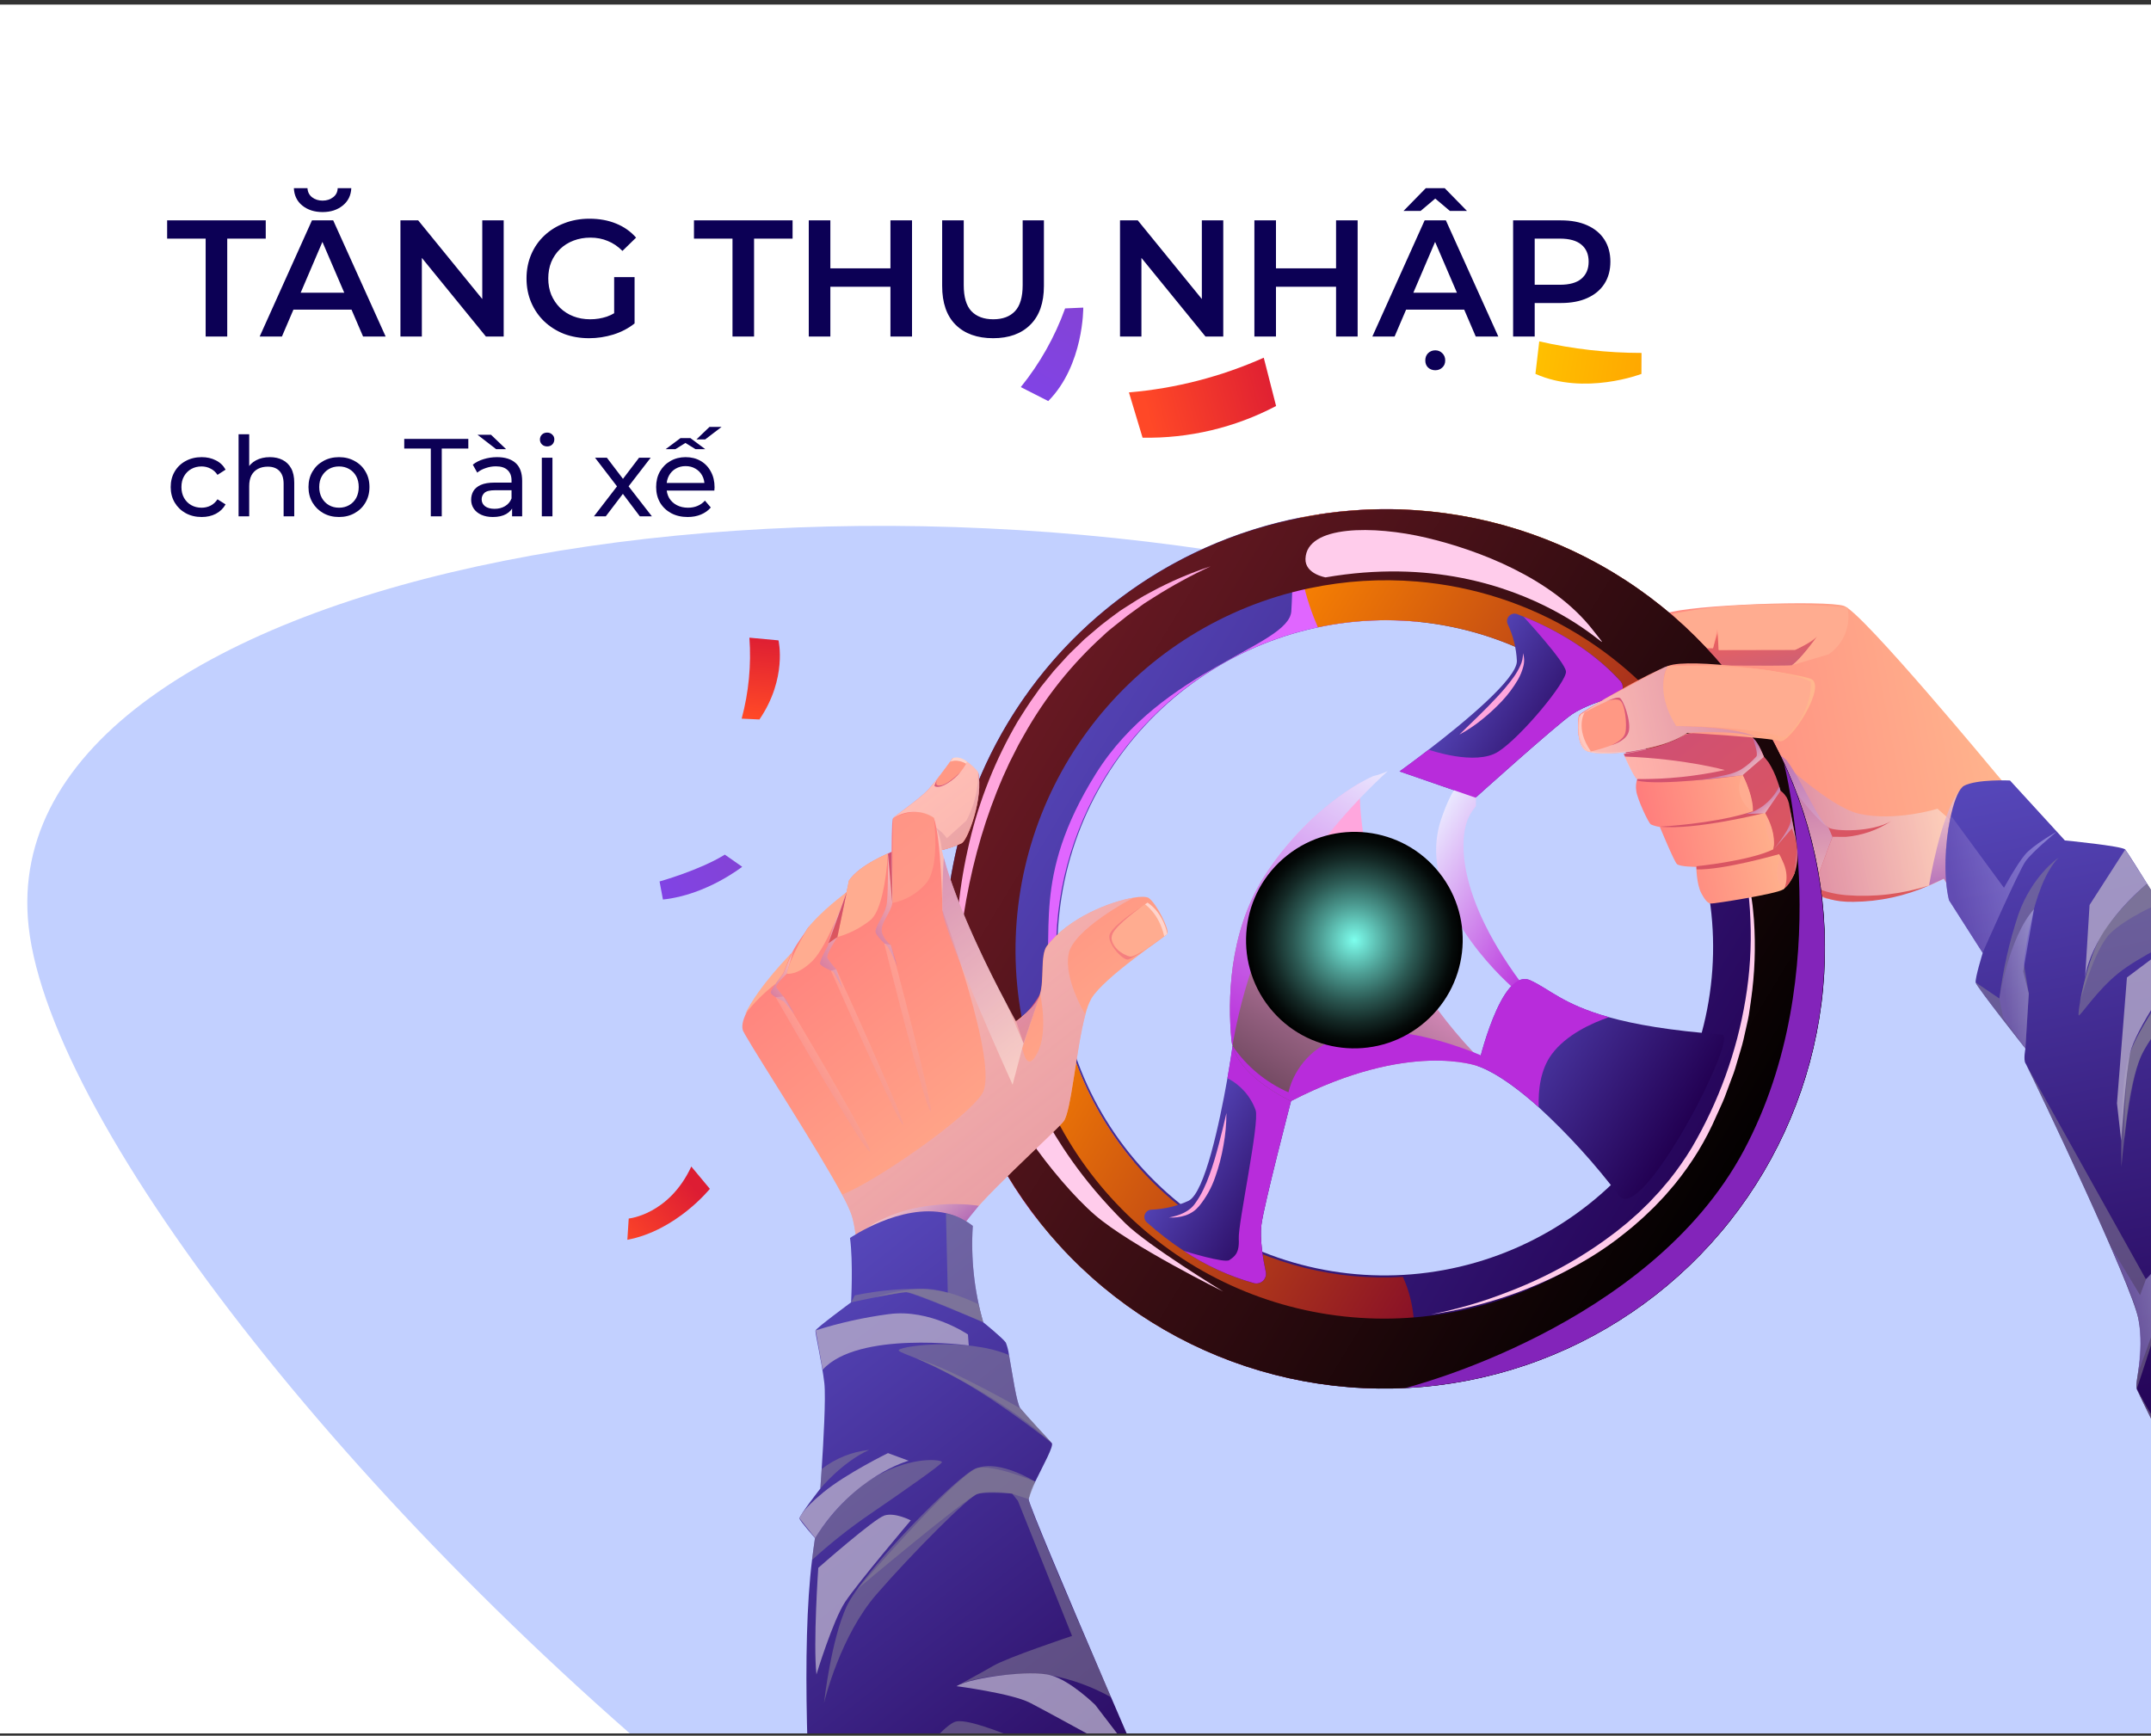 <svg width="311" height="251" viewBox="0 0 311 251" fill="none" xmlns="http://www.w3.org/2000/svg">
<rect x="0" y="0" width="311" height="251" fill="#333333" stroke="none"/>
<g clip-path="url(#clip0_2507_108897)">
<rect width="311" height="250" transform="translate(0 0.667)" fill="white"/>
<path d="M324.935 157.58C349.672 208.41 330.404 292.526 282.168 317.191C185.343 366.686 10.57 191.814 4.143 134.021C-1.652 81.777 122.749 60.232 215.783 88.656C277.855 107.617 315.091 137.361 324.935 157.58Z" fill="#C2D0FF"/>
<path d="M29.734 48.667V34.507H24.166V31.867H38.422V34.507H32.854V48.667H29.734ZM37.544 48.667L45.104 31.867H48.176L55.76 48.667H52.496L45.992 33.523H47.24L40.76 48.667H37.544ZM41.024 44.779L41.864 42.331H50.936L51.776 44.779H41.024ZM46.64 30.667C45.472 30.667 44.496 30.355 43.712 29.731C42.944 29.107 42.536 28.267 42.488 27.211H44.456C44.488 27.771 44.712 28.211 45.128 28.531C45.544 28.851 46.048 29.011 46.64 29.011C47.232 29.011 47.736 28.851 48.152 28.531C48.584 28.211 48.808 27.771 48.824 27.211H50.792C50.744 28.267 50.328 29.107 49.544 29.731C48.776 30.355 47.808 30.667 46.64 30.667ZM57.897 48.667V31.867H60.465L71.001 44.803H69.729V31.867H72.825V48.667H70.257L59.721 35.731H60.993V48.667H57.897ZM85.174 48.907C83.862 48.907 82.654 48.699 81.55 48.283C80.462 47.851 79.51 47.251 78.694 46.483C77.878 45.699 77.246 44.779 76.798 43.723C76.35 42.667 76.126 41.515 76.126 40.267C76.126 39.019 76.35 37.867 76.798 36.811C77.246 35.755 77.878 34.843 78.694 34.075C79.526 33.291 80.494 32.691 81.598 32.275C82.702 31.843 83.91 31.627 85.222 31.627C86.646 31.627 87.926 31.859 89.062 32.323C90.214 32.787 91.182 33.467 91.966 34.363L89.998 36.283C89.342 35.627 88.63 35.147 87.862 34.843C87.11 34.523 86.278 34.363 85.366 34.363C84.486 34.363 83.67 34.507 82.918 34.795C82.166 35.083 81.518 35.491 80.974 36.019C80.43 36.547 80.006 37.171 79.702 37.891C79.414 38.611 79.27 39.403 79.27 40.267C79.27 41.115 79.414 41.899 79.702 42.619C80.006 43.339 80.43 43.971 80.974 44.515C81.518 45.043 82.158 45.451 82.894 45.739C83.63 46.027 84.446 46.171 85.342 46.171C86.174 46.171 86.974 46.043 87.742 45.787C88.526 45.515 89.27 45.067 89.974 44.443L91.75 46.771C90.87 47.475 89.846 48.011 88.678 48.379C87.526 48.731 86.358 48.907 85.174 48.907ZM88.798 46.363V40.075H91.75V46.771L88.798 46.363ZM105.906 48.667V34.507H100.338V31.867H114.594V34.507H109.026V48.667H105.906ZM128.744 31.867H131.864V48.667H128.744V31.867ZM120.056 48.667H116.936V31.867H120.056V48.667ZM128.984 41.467H119.792V38.803H128.984V41.467ZM143.589 48.907C141.285 48.907 139.477 48.259 138.165 46.963C136.869 45.667 136.221 43.795 136.221 41.347V31.867H139.341V41.227C139.341 42.955 139.709 44.211 140.445 44.995C141.197 45.779 142.253 46.171 143.613 46.171C144.973 46.171 146.021 45.779 146.757 44.995C147.493 44.211 147.861 42.955 147.861 41.227V31.867H150.933V41.347C150.933 43.795 150.277 45.667 148.965 46.963C147.669 48.259 145.877 48.907 143.589 48.907ZM161.936 48.667V31.867H164.504L175.04 44.803H173.768V31.867H176.864V48.667H174.296L163.76 35.731H165.032V48.667H161.936ZM193.173 31.867H196.293V48.667H193.173V31.867ZM184.485 48.667H181.365V31.867H184.485V48.667ZM193.413 41.467H184.221V38.803H193.413V41.467ZM198.419 48.667L205.979 31.867H209.051L216.635 48.667H213.371L206.867 33.523H208.115L201.635 48.667H198.419ZM201.899 44.779L202.739 42.331H211.811L212.651 44.779H201.899ZM207.515 53.539C207.115 53.539 206.771 53.411 206.483 53.155C206.211 52.899 206.075 52.555 206.075 52.123C206.075 51.691 206.211 51.339 206.483 51.067C206.771 50.795 207.115 50.659 207.515 50.659C207.915 50.659 208.251 50.795 208.523 51.067C208.811 51.339 208.955 51.691 208.955 52.123C208.955 52.555 208.811 52.899 208.523 53.155C208.251 53.411 207.915 53.539 207.515 53.539ZM202.931 30.499L206.147 27.211H208.883L212.099 30.499H209.627L206.363 27.739H208.667L205.403 30.499H202.931ZM218.772 48.667V31.867H225.684C227.172 31.867 228.444 32.107 229.5 32.587C230.572 33.067 231.396 33.755 231.972 34.651C232.548 35.547 232.836 36.611 232.836 37.843C232.836 39.075 232.548 40.139 231.972 41.035C231.396 41.931 230.572 42.619 229.5 43.099C228.444 43.579 227.172 43.819 225.684 43.819H220.5L221.892 42.355V48.667H218.772ZM221.892 42.691L220.5 41.179H225.54C226.916 41.179 227.948 40.891 228.636 40.315C229.34 39.723 229.692 38.899 229.692 37.843C229.692 36.771 229.34 35.947 228.636 35.371C227.948 34.795 226.916 34.507 225.54 34.507H220.5L221.892 32.971V42.691Z" fill="#0C0055"/>
<path d="M29.16 74.763C28.296 74.763 27.523 74.576 26.84 74.203C26.168 73.83 25.64 73.318 25.256 72.667C24.872 72.016 24.68 71.27 24.68 70.427C24.68 69.584 24.872 68.838 25.256 68.187C25.64 67.536 26.168 67.03 26.84 66.667C27.523 66.294 28.296 66.107 29.16 66.107C29.928 66.107 30.61 66.262 31.208 66.571C31.816 66.87 32.285 67.318 32.616 67.915L31.448 68.667C31.171 68.251 30.829 67.947 30.424 67.755C30.029 67.552 29.602 67.451 29.144 67.451C28.589 67.451 28.093 67.574 27.656 67.819C27.218 68.064 26.872 68.411 26.616 68.859C26.36 69.296 26.232 69.819 26.232 70.427C26.232 71.035 26.36 71.563 26.616 72.011C26.872 72.459 27.218 72.806 27.656 73.051C28.093 73.296 28.589 73.419 29.144 73.419C29.602 73.419 30.029 73.323 30.424 73.131C30.829 72.928 31.171 72.619 31.448 72.203L32.616 72.939C32.285 73.526 31.816 73.979 31.208 74.299C30.61 74.608 29.928 74.763 29.16 74.763ZM39.023 66.107C39.716 66.107 40.324 66.24 40.847 66.507C41.38 66.774 41.796 67.179 42.095 67.723C42.394 68.267 42.543 68.955 42.543 69.787V74.667H41.007V69.963C41.007 69.142 40.804 68.523 40.399 68.107C40.004 67.691 39.444 67.483 38.719 67.483C38.175 67.483 37.7 67.59 37.295 67.803C36.89 68.016 36.575 68.331 36.351 68.747C36.138 69.163 36.031 69.68 36.031 70.299V74.667H34.495V62.795H36.031V68.475L35.727 67.867C36.004 67.312 36.431 66.88 37.007 66.571C37.583 66.262 38.255 66.107 39.023 66.107ZM49.018 74.763C48.164 74.763 47.407 74.576 46.746 74.203C46.084 73.83 45.562 73.318 45.178 72.667C44.794 72.006 44.602 71.259 44.602 70.427C44.602 69.584 44.794 68.838 45.178 68.187C45.562 67.536 46.084 67.03 46.746 66.667C47.407 66.294 48.164 66.107 49.018 66.107C49.86 66.107 50.612 66.294 51.274 66.667C51.946 67.03 52.468 67.536 52.842 68.187C53.226 68.827 53.418 69.574 53.418 70.427C53.418 71.27 53.226 72.016 52.842 72.667C52.468 73.318 51.946 73.83 51.274 74.203C50.612 74.576 49.86 74.763 49.018 74.763ZM49.018 73.419C49.562 73.419 50.047 73.296 50.474 73.051C50.911 72.806 51.252 72.459 51.498 72.011C51.743 71.552 51.866 71.024 51.866 70.427C51.866 69.819 51.743 69.296 51.498 68.859C51.252 68.411 50.911 68.064 50.474 67.819C50.047 67.574 49.562 67.451 49.018 67.451C48.474 67.451 47.988 67.574 47.562 67.819C47.135 68.064 46.794 68.411 46.538 68.859C46.282 69.296 46.154 69.819 46.154 70.427C46.154 71.024 46.282 71.552 46.538 72.011C46.794 72.459 47.135 72.806 47.562 73.051C47.988 73.296 48.474 73.419 49.018 73.419ZM62.287 74.667V64.859H58.447V63.467H67.711V64.859H63.871V74.667H62.287ZM74.04 74.667V72.875L73.96 72.539V69.483C73.96 68.832 73.768 68.331 73.384 67.979C73.011 67.616 72.446 67.435 71.688 67.435C71.187 67.435 70.696 67.52 70.216 67.691C69.736 67.851 69.331 68.07 69 68.347L68.36 67.195C68.798 66.843 69.32 66.576 69.928 66.395C70.547 66.203 71.192 66.107 71.864 66.107C73.027 66.107 73.923 66.39 74.552 66.955C75.182 67.52 75.496 68.384 75.496 69.547V74.667H74.04ZM71.256 74.763C70.627 74.763 70.072 74.656 69.592 74.443C69.123 74.23 68.76 73.936 68.504 73.563C68.248 73.179 68.12 72.747 68.12 72.267C68.12 71.808 68.227 71.392 68.44 71.019C68.664 70.646 69.022 70.347 69.512 70.123C70.014 69.899 70.686 69.787 71.528 69.787H74.216V70.891H71.592C70.824 70.891 70.307 71.019 70.04 71.275C69.774 71.531 69.64 71.84 69.64 72.203C69.64 72.619 69.806 72.955 70.136 73.211C70.467 73.456 70.926 73.579 71.512 73.579C72.088 73.579 72.59 73.451 73.016 73.195C73.454 72.939 73.768 72.566 73.96 72.075L74.264 73.131C74.062 73.632 73.704 74.032 73.192 74.331C72.68 74.619 72.035 74.763 71.256 74.763ZM71.736 64.955L69.048 62.875H71L73.176 64.955H71.736ZM78.339 74.667V66.187H79.875V74.667H78.339ZM79.107 64.555C78.808 64.555 78.558 64.459 78.355 64.267C78.163 64.075 78.067 63.84 78.067 63.563C78.067 63.275 78.163 63.035 78.355 62.843C78.558 62.651 78.808 62.555 79.107 62.555C79.406 62.555 79.651 62.651 79.843 62.843C80.046 63.024 80.147 63.254 80.147 63.531C80.147 63.819 80.051 64.064 79.859 64.267C79.667 64.459 79.416 64.555 79.107 64.555ZM85.872 74.667L89.52 69.931L89.504 70.715L86.032 66.187H87.744L90.4 69.675H89.744L92.4 66.187H94.08L90.56 70.747L90.576 69.931L94.256 74.667H92.512L89.712 70.955L90.336 71.051L87.584 74.667H85.872ZM99.427 74.763C98.521 74.763 97.721 74.576 97.027 74.203C96.345 73.83 95.811 73.318 95.427 72.667C95.054 72.016 94.867 71.27 94.867 70.427C94.867 69.584 95.049 68.838 95.411 68.187C95.785 67.536 96.291 67.03 96.931 66.667C97.582 66.294 98.313 66.107 99.123 66.107C99.945 66.107 100.67 66.288 101.299 66.651C101.929 67.014 102.419 67.526 102.771 68.187C103.134 68.838 103.315 69.6 103.315 70.475C103.315 70.539 103.31 70.614 103.299 70.699C103.299 70.784 103.294 70.864 103.283 70.939H96.067V69.835H102.483L101.859 70.219C101.87 69.675 101.758 69.19 101.523 68.763C101.289 68.336 100.963 68.006 100.547 67.771C100.142 67.526 99.667 67.403 99.123 67.403C98.59 67.403 98.115 67.526 97.699 67.771C97.283 68.006 96.958 68.342 96.723 68.779C96.489 69.206 96.371 69.696 96.371 70.251V70.507C96.371 71.072 96.499 71.579 96.755 72.027C97.022 72.464 97.39 72.806 97.859 73.051C98.329 73.296 98.867 73.419 99.475 73.419C99.977 73.419 100.43 73.334 100.835 73.163C101.251 72.992 101.614 72.736 101.923 72.395L102.771 73.387C102.387 73.835 101.907 74.176 101.331 74.411C100.766 74.646 100.131 74.763 99.427 74.763ZM96.243 64.955L98.387 63.355H99.827L101.971 64.955H100.563L98.467 63.659H99.747L97.651 64.955H96.243ZM100.691 63.547L102.579 61.739H104.323L101.955 63.547H100.691Z" fill="#0C0055"/>
<path d="M296.693 121.336L286.995 137.185L282.337 129.245L281.052 127.064C274.223 130.692 265.13 130.412 263.692 129.824C262.471 129.332 260.828 127.054 260.353 126.379C260.262 126.264 260.21 126.198 260.21 126.198L259.733 126.061C259.733 126.061 259.015 127.754 258.045 128.401C257.076 129.048 248.019 130.465 247.666 130.417C247.313 130.369 246.986 130.287 246.266 128.963C245.547 127.639 245.528 125.118 245.528 125.118C245.528 125.118 243.15 125.121 242.725 124.702C242.299 124.283 240.234 119.355 240.234 119.355C239.803 119.296 239.383 119.178 238.985 119.005C238.597 118.778 236.985 115.236 236.861 114.164C236.768 113.59 236.812 113.002 236.991 112.448C236.419 112.065 235.018 108.771 235.018 108.771C235.018 108.771 230.702 109.299 229.291 108.542C227.881 107.786 228.1 103.972 228.326 103.546C228.508 103.201 230.975 101.676 231.893 101.116L232.235 100.912C231.821 99.145 237.727 89.939 240.938 88.701C244.149 87.463 263.99 86.752 266.614 87.619C269.238 88.485 288.66 111.953 288.66 111.953L296.693 121.336Z" fill="url(#paint0_linear_2507_108897)"/>
<path style="mix-blend-mode:multiply" opacity="0.5" d="M235.023 108.753C235.023 108.753 236.099 111.594 237.002 112.438C237.002 112.438 244.573 112.625 250.545 111.335L252.396 107.253L246.129 106.596L235.023 108.753Z" fill="url(#paint1_linear_2507_108897)"/>
<path style="mix-blend-mode:multiply" opacity="0.6" d="M281.921 118.531L282.348 129.233L281.064 127.052C274.234 130.68 265.141 130.4 263.704 129.812C262.483 129.32 260.839 127.042 260.365 126.367L260.193 118.842L253.735 106.453C253.735 106.453 263.627 116.531 268.838 117.684C274.049 118.837 280.132 116.95 280.132 116.95L281.921 118.531Z" fill="url(#paint2_linear_2507_108897)"/>
<path d="M262.743 92.027C262.743 92.027 259.884 96.038 259.065 96.198C258.246 96.358 241.46 96.168 241.46 96.168L240.701 96.395L243.608 94.139L241.902 91.476C242.953 92.202 243.934 93.024 244.833 93.932L247.675 93.729L248.399 91.323L248.497 93.988L259.551 93.966C259.551 93.966 261.995 92.921 262.743 92.027Z" fill="url(#paint3_linear_2507_108897)"/>
<path d="M235.025 108.751C235.025 108.751 240.929 107.909 243.949 105.94C243.949 105.94 250.247 105.128 253.732 106.49C253.732 106.49 261.374 117.834 264.398 119.688C265.315 120.254 270.693 120.364 273.43 118.739C271.462 120.042 269.198 120.827 266.848 121.021L264.958 121.005L262.131 128.596L260.226 126.19L259.738 126.056C259.738 126.056 259.021 127.861 258.263 128.241C258.263 128.241 258.555 124.884 257.492 123.364C257.492 123.364 249.393 125.703 245.558 125.568L245.541 125.114C245.541 125.114 253.154 124.364 256.633 122.686C256.633 122.686 257.301 120.565 255.459 117.393C255.459 117.393 245.348 119.933 240.249 119.354C240.249 119.354 248.268 118.939 253.683 117.14C253.581 115.291 253.088 113.485 252.237 111.842C252.237 111.842 240.636 113.475 236.942 112.646L236.993 112.431C241.243 112.457 245.483 112.016 249.638 111.117C249.638 111.117 244.002 109.504 235.208 109.161L235.025 108.751Z" fill="url(#paint4_linear_2507_108897)"/>
<path style="mix-blend-mode:multiply" opacity="0.6" d="M253.736 106.454C250.639 105.447 243.963 105.916 243.963 105.916C241.161 108.035 235.038 108.728 235.038 108.728C235.038 108.728 230.722 109.256 229.311 108.499C227.901 107.743 228.12 103.929 228.346 103.503C228.528 103.158 230.995 101.632 231.913 101.073L232.255 100.869L240.722 96.379L241.187 96.238C239.238 99.12 242.368 104.918 242.368 104.918C251.46 105.105 253.589 106.396 253.736 106.454Z" fill="url(#paint5_linear_2507_108897)"/>
<path style="mix-blend-mode:multiply" opacity="0.76" d="M259.738 126.049C259.976 124.847 260.104 123.626 260.121 122.401C259.995 121.425 259.74 120.47 259.362 119.562L256.647 122.696C256.647 122.696 259.309 119.571 259.187 118.283C259.06 116.751 259.042 114.992 257.714 114.136L255.456 117.416L252.699 117.465L253.68 117.163C255.332 116.444 256.682 115.172 257.497 113.566C257.497 113.566 256.883 110.666 255.294 109.235L252.234 111.865L244.974 112.663C244.974 112.663 250.35 112.086 251.952 111.085C252.8 110.56 253.565 109.911 254.222 109.16C254.537 108.77 253.712 106.5 253.712 106.5C253.712 106.5 258.58 110.005 258.362 110.01C260.591 112.969 262.86 118.679 264.385 119.707L264.941 121.019L262.114 128.61L260.209 126.205L259.738 126.049Z" fill="url(#paint6_linear_2507_108897)"/>
<path style="mix-blend-mode:multiply" opacity="0.76" d="M278.913 128.046C278.913 128.046 280.516 117.944 283.283 114.342C283.283 114.342 281.262 117.073 281.382 127.624L281.051 127.062L278.913 128.046Z" fill="url(#paint7_linear_2507_108897)"/>
<path fill-rule="evenodd" clip-rule="evenodd" d="M366.943 198.152L312.762 208.693C312.762 208.693 309.361 201.858 308.95 200.899C308.539 199.939 310.186 195.939 309.179 190.721C308.221 185.752 294.53 157.09 292.994 154.025L292.927 153.897L292.853 153.762C292.525 153.245 292.846 151.627 292.846 151.627C292.846 151.627 285.776 142.699 285.652 142.094C285.529 141.489 286.668 137.804 286.668 137.804L281.8 130.184C280.979 126.819 281.236 121.986 281.971 118.392C282.417 116.186 283.046 114.457 283.718 113.824C283.784 113.751 283.862 113.689 283.949 113.642C285.808 112.644 290.616 112.865 290.616 112.865L297.383 120.259L298.546 121.533C298.546 121.533 306.822 122.339 307.275 122.844C307.728 123.348 315.26 135.543 315.26 135.543L320.742 134.481L320.304 139.009C335.178 155.608 360.928 189.193 360.928 189.193L363.353 191.019L366.943 198.152Z" fill="url(#paint8_linear_2507_108897)"/>
<path d="M259.065 96.197L264.374 94.629C265.447 93.901 266.281 92.871 266.769 91.671C267.258 90.47 267.38 89.153 267.121 87.885C267.121 87.885 253.614 86.282 241.842 88.766L244.987 93.542L247.679 93.732L248.301 91.004L248.496 93.995L259.55 93.973C260.682 93.443 261.753 92.79 262.743 92.027C262.743 92.027 260.266 95.453 259.065 96.197Z" fill="#FFAC90"/>
<path d="M241.166 96.255C241.166 96.255 238.963 99.612 242.359 104.951C242.359 104.951 253.105 104.973 258.009 106.61C258.009 106.61 261.94 103.597 261.819 98.567C261.819 98.567 257.435 95.884 241.166 96.255Z" fill="#FFAC90"/>
<path d="M228.656 103.209C228.656 103.209 232.35 101.1 233.829 100.885C234.735 100.75 235.683 104.589 235.311 106.075C234.938 107.561 229.711 108.683 229.711 108.683C229.711 108.683 228.578 107.921 228.404 105.931C228.23 103.941 228.656 103.209 228.656 103.209Z" fill="#FF9884"/>
<path d="M229.108 102.959C229.108 102.959 227.651 105.217 230.016 108.61L229.712 108.684C229.712 108.684 227.474 107.111 228.557 103.229L229.108 102.959Z" fill="#FFC9BF"/>
<path d="M232.094 101.444C232.094 101.444 233.368 100.843 234.162 101.211C234.956 101.579 235.269 104.777 234.983 105.914C234.696 107.051 232.878 107.735 232.878 107.735C232.878 107.735 235.039 107.188 235.466 105.779C235.893 104.371 234.669 100.937 234.109 100.832C233.55 100.726 232.094 101.444 232.094 101.444Z" fill="#D95879"/>
<path d="M252.244 111.845C251.986 112.283 251.821 112.769 251.759 113.273C251.696 113.777 251.738 114.288 251.882 114.775C252.202 115.746 252.844 116.578 253.702 117.133C253.702 117.133 254.021 115.469 252.244 111.845Z" fill="#FFAC90"/>
<path d="M255.592 117.984C255.592 117.984 255.312 120.467 256.731 122.114C256.743 122.104 256.9 119.678 255.592 117.984Z" fill="#FFAC90"/>
<path d="M257.704 123.718C257.704 123.718 256.334 126.221 258.053 128.393L258.247 128.239C258.247 128.239 259.287 126.258 257.704 123.718Z" fill="#FFAC90"/>
<g style="mix-blend-mode:multiply" opacity="0.5">
<path d="M292.837 151.6C292.837 151.6 285.767 142.672 285.644 142.067L289.08 144.391C289.594 140.234 290.522 136.138 291.849 132.163C293.816 126.704 297.417 124.173 297.645 124.02C293.653 128.091 292.61 139.382 292.61 139.382L293.329 143.677L292.837 151.6Z" fill="#8B8695"/>
</g>
<g style="mix-blend-mode:multiply" opacity="0.5">
<path d="M330.108 174.845C329.904 175.053 326.573 178.433 324.262 181.113C321.878 183.877 316.568 196.8 316.65 198.334C316.732 199.869 319.808 206.319 320.177 207.251L312.763 208.693C312.763 208.693 309.362 201.858 308.951 200.898C308.54 199.939 310.187 195.939 309.18 190.721C308.209 185.676 294.093 156.173 292.911 153.876L310.254 184.973C310.254 184.973 312.29 183.581 313.628 179.403C314.925 175.393 316.331 169.716 316.441 169.288C316.4 169.829 315.786 178.538 315.452 180.275C315.117 182.012 309.037 200.609 308.938 200.882C309.057 200.787 311.446 206.048 312.099 205.331C315.109 200.385 319.863 183.339 323.44 180.794C326.312 178.781 329.866 174.962 330.108 174.845Z" fill="#8B8695"/>
</g>
<path style="mix-blend-mode:multiply" opacity="0.5" d="M297.375 120.265C297.161 120.435 293.823 123.198 292.857 124.552C291.891 125.906 286.651 137.783 286.651 137.783L281.784 130.163C280.963 126.798 281.22 121.965 281.955 118.372L282.163 118.059L289.742 128.384C289.742 128.384 291.612 124.97 292.783 123.587C293.955 122.204 297.171 120.38 297.375 120.265Z" fill="url(#paint9_linear_2507_108897)"/>
<g style="mix-blend-mode:multiply" opacity="0.5">
<path d="M315.259 135.543C315.259 135.543 309.338 138.286 306.293 140.724C303.248 143.162 300.849 146.847 300.562 146.841C300.275 146.834 301.571 138.936 303.941 135.078C306.311 131.221 310.448 127.799 310.448 127.799L315.259 135.543Z" fill="#8B8695"/>
</g>
<g style="mix-blend-mode:multiply" opacity="0.5">
<path d="M320.294 138.997C318.861 139.109 317.446 139.384 316.075 139.816C314.576 140.414 309 148.944 307.714 153.027C306.428 157.11 306.727 168.716 306.727 168.716C306.727 168.716 307.733 156.592 309.615 152.599C311.496 148.607 317.836 142.075 318.776 141.551C319.716 141.028 322.048 140.967 322.048 140.967L320.294 138.997Z" fill="#8B8695"/>
</g>
<g style="mix-blend-mode:multiply" opacity="0.5">
<path d="M320.293 138.998C320.293 138.998 316.963 139.085 316.074 139.817C315.184 140.548 308.739 149.184 307.993 152.238C307.246 155.291 307.117 164.875 307.117 164.875C307.117 164.875 307.685 156.074 309.955 151.921C312.225 147.769 317.375 141.951 318.768 141.551C319.842 141.27 320.936 141.075 322.04 140.967L320.293 138.998Z" fill="#8B8695"/>
</g>
<g style="mix-blend-mode:soft-light" opacity="0.8">
<path d="M320.729 134.465L315.26 135.544L307.521 141.351L306.08 159.541L306.685 164.936C306.685 164.936 307.363 155.132 308.002 152.204C308.64 149.277 314.286 140.376 316.083 139.783C317.461 139.38 318.874 139.106 320.303 138.964L320.729 134.465Z" fill="#B5ABCA"/>
</g>
<g style="mix-blend-mode:soft-light" opacity="0.8">
<path d="M307.274 122.844L302.116 130.869L301.464 141.495C301.464 141.495 301.846 135.118 310.433 127.782L307.274 122.844Z" fill="#B5ABCA"/>
</g>
<g style="mix-blend-mode:multiply" opacity="0.5">
<path d="M312.212 130.643C312.212 130.643 307.366 132.721 305.071 135.013C302.776 137.306 300.719 144.937 300.719 144.937C300.719 144.937 301.941 137.86 304.395 134.338C306.153 131.933 308.178 129.734 310.431 127.785L312.212 130.643Z" fill="#8B8695"/>
</g>
<path style="mix-blend-mode:multiply" opacity="0.5" d="M292.838 151.599L289.605 147.093L289.081 144.39C289.081 144.39 290.433 135.538 294.079 131.48L292.523 140.481L293.328 143.683L292.838 151.599Z" fill="url(#paint10_linear_2507_108897)"/>
<path style="mix-blend-mode:multiply" opacity="0.5" d="M305.103 180.146L309.421 187.292L310.275 184.983C310.275 184.983 314.445 180.851 316.013 175.294C316.013 175.294 315.722 179.652 315.061 181.815C314.4 183.978 309.144 198.544 309.144 198.544C309.144 198.544 309.724 193.602 309.203 190.709C308.683 187.816 305.103 180.146 305.103 180.146Z" fill="url(#paint11_linear_2507_108897)"/>
<g style="mix-blend-mode:soft-light" opacity="0.8">
<path d="M315.981 183.187L318.703 185.736L322.106 181.997L331.48 173.149L325.884 161.221L320.174 159.7L315.981 183.187Z" fill="#B5ABCA"/>
</g>
<path fill-rule="evenodd" clip-rule="evenodd" d="M261.377 127.74C261.377 127.74 263.128 129.103 266.923 129.45C270.971 129.764 275.044 129.287 278.913 128.045C275.466 129.576 271.742 130.382 267.973 130.412C262.457 130.518 261.377 127.74 261.377 127.74Z" fill="#DB585C"/>
<path d="M204.629 73.78C194.842 73.113 185.029 74.72 175.958 78.475C166.886 82.231 158.804 88.032 152.343 95.426C145.882 102.819 141.218 111.604 138.717 121.092C136.216 130.579 135.945 140.512 137.926 150.112C138.341 152.126 138.851 154.117 139.458 156.086C142.872 167.144 149.246 177.054 157.89 184.746C166.534 192.439 177.121 197.621 188.508 199.733C199.895 201.846 211.649 200.809 222.503 196.734C233.356 192.66 242.896 185.702 250.094 176.613C257.291 167.523 261.873 156.646 263.343 145.157C264.814 133.667 263.118 122.001 258.439 111.418C253.759 100.834 246.274 91.735 236.791 85.102C227.308 78.469 216.188 74.554 204.629 73.78ZM225.551 96.924C236.162 103.581 243.692 114.176 246.492 126.387C249.293 138.598 247.135 151.432 240.492 162.076C233.848 172.721 223.261 180.309 211.048 183.179C198.835 186.05 185.992 183.968 175.332 177.39C164.671 170.812 157.062 160.275 154.17 148.085C151.278 135.895 153.34 123.046 159.903 112.352C166.467 101.659 176.997 93.992 189.188 91.03C201.38 88.069 214.238 90.054 224.948 96.552C225.154 96.676 225.352 96.8 225.551 96.924Z" fill="url(#paint12_linear_2507_108897)"/>
<g style="mix-blend-mode:multiply">
<path d="M204.628 73.781L204.862 84.094L204.999 89.914C195.566 88.994 186.068 90.912 177.722 95.42C169.375 99.929 162.561 106.824 158.152 115.22C153.744 123.617 151.942 133.133 152.977 142.548C154.013 151.964 157.838 160.85 163.964 168.067L160.055 172.394L155.761 177.132L149.871 176.223C145.224 170.186 141.702 163.361 139.473 156.073C138.867 154.105 138.356 152.114 137.942 150.1C141.396 149.78 145.224 149.017 147.861 147.384C149.423 146.401 150.559 145.1 150.936 143.376C152.723 135.123 148.925 127.151 158.446 111.883C167.967 96.616 186.381 93.509 186.703 88.377C186.759 87.516 186.796 86.59 186.828 85.648C186.983 81.016 186.952 75.922 187.835 74.895C188.31 74.8 188.779 74.716 189.256 74.632C189.734 74.549 190.18 74.469 190.648 74.4L190.681 74.374C191.115 74.311 191.545 74.245 191.978 74.19L192.289 74.151L193.412 74.011L193.654 73.987C194.067 73.941 194.486 73.903 194.901 73.869C195.498 73.818 196.094 73.774 196.693 73.735L197.604 73.683C197.972 73.665 198.34 73.655 198.711 73.649L199.326 73.63C199.689 73.624 200.052 73.624 200.415 73.625L201.308 73.627L201.554 73.633C201.871 73.635 202.188 73.646 202.497 73.655C203.227 73.713 203.923 73.737 204.628 73.781Z" fill="#E066FF"/>
</g>
<path d="M175.505 177.864C183.707 182.854 193.242 185.221 202.838 184.649C204.371 187.991 205.452 193.285 203.226 200.695C189.136 201.401 175.221 197.398 163.677 189.318C152.133 181.239 143.618 169.542 139.474 156.073C143.503 153.853 149.166 152.004 155.581 153.602C159.26 163.727 166.288 172.286 175.505 177.864Z" fill="url(#paint13_linear_2507_108897)"/>
<path d="M233.294 82.823C244.086 89.347 252.67 98.955 257.941 110.41C255.46 114.228 251.839 118.681 244.927 120.97C242.491 114.2 238.545 108.076 233.388 103.062C231.645 101.097 229.165 99.16 225.55 96.924C225.352 96.8 225.153 96.676 224.947 96.552C214.648 90.304 202.347 88.217 190.545 90.713C188.901 86.944 187.149 81.285 187.831 74.897C203.455 71.731 219.687 74.561 233.294 82.823Z" fill="url(#paint14_linear_2507_108897)"/>
<path style="mix-blend-mode:color-dodge" d="M204.628 73.781C203.923 73.737 203.221 73.698 202.526 73.666C202.217 73.657 201.9 73.647 201.583 73.644L201.336 73.638L200.443 73.636C200.081 73.635 199.718 73.635 199.355 73.641L198.739 73.66C198.368 73.666 198.001 73.676 197.632 73.694L196.722 73.746C196.123 73.785 195.527 73.829 194.93 73.88C194.511 73.918 194.091 73.955 193.683 73.998L193.44 74.022L192.317 74.162L192.006 74.201C191.574 74.256 191.143 74.323 190.71 74.385L190.677 74.411C190.209 74.48 189.752 74.555 189.285 74.643C188.819 74.732 188.338 74.811 187.864 74.906C179.633 76.543 171.806 79.793 164.833 84.467C157.86 89.142 151.879 95.148 147.236 102.141C142.593 109.133 139.38 116.972 137.782 125.206C136.184 133.44 136.232 141.905 137.925 150.113C138.34 152.127 138.85 154.118 139.457 156.086C142.871 167.145 149.245 177.055 157.889 184.747C166.533 192.439 177.12 197.621 188.507 199.734C199.894 201.847 211.648 200.81 222.502 196.735C233.355 192.661 242.896 185.703 250.093 176.613C257.29 167.524 261.872 156.647 263.342 145.158C264.813 133.668 263.117 122.002 258.438 111.418C253.758 100.835 246.273 91.735 236.79 85.102C227.307 78.469 216.187 74.555 204.628 73.781ZM228.634 92.02C239.044 98.529 246.882 108.432 250.827 120.059C254.771 131.685 254.58 144.324 250.286 155.844C245.992 167.363 237.858 177.059 227.255 183.294C216.652 189.53 204.23 191.925 192.083 190.075C179.937 188.224 168.809 182.242 160.577 173.137C152.345 164.032 147.513 152.361 146.895 140.094C146.277 127.826 149.911 115.711 157.185 105.794C164.459 95.876 174.927 88.762 186.824 85.651C187.665 85.432 188.512 85.234 189.365 85.058C194.458 83.986 199.679 83.662 204.862 84.094C213.041 84.774 220.946 87.344 227.954 91.602L228.634 92.02Z" fill="url(#paint15_linear_2507_108897)"/>
<g style="mix-blend-mode:soft-light">
<path d="M138.389 141.603C138.159 138.487 138.185 135.358 138.469 132.245C138.741 129.124 139.218 126.024 139.897 122.965C141.223 116.798 143.466 110.862 146.553 105.356C146.75 105.013 146.937 104.664 147.14 104.329L147.774 103.325C148.203 102.665 148.611 101.994 149.068 101.344L150.439 99.409L151.927 97.561C152.408 96.933 152.963 96.373 153.489 95.782C154.014 95.193 154.556 94.59 155.118 94.064L156.822 92.413L158.625 90.879C159.217 90.357 159.861 89.9 160.479 89.411L161.425 88.708C161.737 88.466 162.062 88.24 162.398 88.032C163.738 87.184 165.05 86.3 166.433 85.599C169.184 84.107 172.065 82.868 175.04 81.895C172.223 83.2 169.496 84.689 166.875 86.353C166.235 86.78 165.556 87.15 164.943 87.622L163.075 88.981C162.775 89.219 162.47 89.46 162.169 89.698L161.266 90.413C160.665 90.89 160.059 91.369 159.513 91.908C154.954 96.027 151.097 100.86 148.093 106.218C147.726 106.889 147.321 107.538 146.995 108.218L145.949 110.284L144.997 112.376C144.683 113.073 144.419 113.797 144.116 114.499C142.982 117.361 142.017 120.288 141.227 123.264C140.434 126.254 139.801 129.284 139.329 132.341C138.834 135.407 138.52 138.5 138.389 141.603Z" fill="#FFA6DD"/>
</g>
<g style="mix-blend-mode:soft-light">
<path d="M191.653 83.493C191.653 83.493 188.668 83 188.75 80.8C188.932 75.906 198.666 75.98 206.2 77.755C213.734 79.53 224.422 83.585 230.265 91.056C236.327 98.814 221.875 78.276 191.653 83.493Z" fill="#FFCCEB"/>
</g>
<g style="mix-blend-mode:soft-light">
<path d="M176.863 186.77C176.863 186.77 163.409 180.127 158.286 175.68C152.365 170.54 143.425 158.175 145.873 156.906C149.873 154.836 149.464 163.778 162.701 176.895C165.987 180.147 176.863 186.77 176.863 186.77Z" fill="#FFCCEB"/>
</g>
<g style="mix-blend-mode:soft-light">
<path d="M206.904 190.073C210.686 189.334 214.395 188.251 217.983 186.84C221.577 185.481 225.038 183.791 228.321 181.792C229.953 180.787 231.547 179.726 233.069 178.567C233.846 178.006 234.57 177.379 235.32 176.785L236.392 175.835C236.767 175.538 237.106 175.196 237.444 174.861L238.47 173.862L239.449 172.812L239.936 172.293L240.401 171.744L241.328 170.655C242.522 169.166 243.616 167.6 244.603 165.967C248.486 159.355 251.118 152.088 252.37 144.529C253.005 140.744 253.243 136.905 253.081 133.072C252.965 129.226 252.352 125.411 251.256 121.724C251.939 123.53 252.458 125.394 252.809 127.293L253.079 128.718L253.285 130.154C253.442 131.114 253.501 132.078 253.593 133.042C253.858 136.914 253.714 140.805 253.163 144.65L252.958 146.084C252.89 146.566 252.822 147.047 252.711 147.517L252.074 150.363C251.859 151.31 251.542 152.23 251.278 153.168L250.864 154.567C250.731 155.033 250.542 155.49 250.374 155.938L249.358 158.669C249.005 159.578 248.567 160.447 248.178 161.337C247.409 163.128 246.512 164.862 245.495 166.526C244.471 168.191 243.338 169.786 242.101 171.301L241.149 172.41L240.669 172.964L240.165 173.496L239.155 174.557L238.098 175.568C237.751 175.91 237.392 176.235 237.021 176.555L235.918 177.515C235.156 178.119 234.409 178.751 233.627 179.33C232.067 180.493 230.437 181.56 228.747 182.525C222.009 186.403 214.596 188.965 206.904 190.073Z" fill="#FFCCEB"/>
</g>
<g style="mix-blend-mode:multiply">
<path d="M257.941 110.41C259.276 113.308 260.392 116.303 261.28 119.368C263.969 128.59 264.527 138.305 262.914 147.783C261.302 157.261 257.559 166.254 251.968 174.085C246.377 181.916 239.084 188.381 230.639 192.992C222.193 197.604 212.814 200.242 203.209 200.708C203.209 200.708 238.471 191.967 252.137 166.352C265.803 140.737 257.941 110.41 257.941 110.41Z" fill="#8324BA"/>
</g>
<path d="M178.211 151.238L186.662 159.226C186.662 159.226 182.721 174.343 182.38 177.122C182.131 179.153 182.597 182.003 183.01 183.93C183.058 184.16 183.047 184.398 182.978 184.623C182.908 184.848 182.783 185.051 182.613 185.214C182.443 185.376 182.234 185.493 182.007 185.553C181.779 185.613 181.54 185.613 181.313 185.555C177.701 184.547 174.274 182.969 171.161 180.881C169.289 179.651 167.511 178.283 165.842 176.789C165.675 176.653 165.554 176.468 165.496 176.259C165.438 176.051 165.446 175.83 165.518 175.626C165.591 175.422 165.725 175.245 165.902 175.12C166.078 174.995 166.289 174.927 166.506 174.926C168.356 174.851 170.174 174.414 171.857 173.639C174.194 172.458 176.328 162.35 177.432 156.123C177.932 153.292 178.211 151.238 178.211 151.238Z" fill="url(#paint16_linear_2507_108897)"/>
<g style="mix-blend-mode:multiply">
<path d="M178.211 151.238L186.662 159.225C186.662 159.225 182.721 174.343 182.38 177.122C182.131 179.153 182.597 182.002 183.01 183.93C183.059 184.159 183.048 184.398 182.978 184.622C182.908 184.847 182.783 185.05 182.613 185.213C182.443 185.376 182.234 185.493 182.007 185.552C181.779 185.612 181.541 185.613 181.313 185.555C177.701 184.546 174.274 182.968 171.161 180.881C171.373 180.954 177.048 182.709 177.745 182.217C178.442 181.726 179.226 181.293 179.105 179.133C178.984 176.974 182.148 162.332 181.543 160.543C180.825 158.537 179.367 156.884 177.467 155.921L177.427 156.141C177.933 153.291 178.211 151.238 178.211 151.238Z" fill="#B82CDB"/>
</g>
<path d="M234.266 98.473C234.424 98.646 234.534 98.857 234.587 99.086C234.64 99.314 234.633 99.553 234.567 99.778C234.501 100.003 234.379 100.208 234.211 100.373C234.044 100.538 233.836 100.657 233.61 100.718C231.704 101.25 228.96 102.146 227.269 103.304C224.96 104.885 213.34 115.351 213.34 115.351L202.345 111.552C202.345 111.552 204.14 110.271 206.561 108.408C211.598 104.54 219.344 98.165 219.318 95.583C219.232 93.735 218.78 91.923 217.987 90.253C217.9 90.06 217.873 89.845 217.908 89.636C217.943 89.427 218.039 89.232 218.185 89.077C218.33 88.922 218.518 88.813 218.724 88.764C218.931 88.716 219.147 88.729 219.346 88.802C219.64 88.911 219.947 89.036 220.272 89.167C223.963 90.653 229.811 93.576 234.266 98.473Z" fill="url(#paint17_linear_2507_108897)"/>
<path d="M234.106 172.922C230.619 168.311 226.724 164.024 222.467 160.112C216.774 154.998 213.687 154.191 213.687 154.191C213.687 154.191 216.957 139.826 221.246 141.762C224.001 143.006 225.97 145.247 232.625 147.097C236.321 148.131 241.455 149.043 248.972 149.602C251.468 149.773 237.38 177.141 234.106 172.922Z" fill="url(#paint18_linear_2507_108897)"/>
<path style="mix-blend-mode:soft-light" d="M196.574 113.249C196.484 121.256 198.787 137.899 214.419 153.609L213.698 154.18C213.698 154.18 203.787 150.386 186.653 159.224C186.653 159.224 179.425 155.915 178.208 151.245C178.131 150.97 178.079 150.689 178.053 150.404C177.51 144.638 177.673 135.149 182.541 127.146C186.067 121.481 190.874 116.721 196.574 113.249Z" fill="url(#paint19_linear_2507_108897)"/>
<g style="mix-blend-mode:multiply">
<path d="M215.147 153.036L213.7 154.182C213.7 154.182 203.789 150.388 186.662 159.226C186.662 159.226 179.427 155.916 178.21 151.246C180.223 154.196 183.024 156.521 186.295 157.958C186.295 157.958 188.925 142.862 213.111 152.193C213.615 152.389 214.695 152.839 215.147 153.036Z" fill="#B82CDB"/>
</g>
<path style="mix-blend-mode:multiply" d="M200.637 111.513C195.099 116.603 190.257 122.401 186.237 128.757C180.102 138.359 178.262 150.863 178.198 151.248C178.124 150.973 178.072 150.692 178.042 150.408C177.5 144.642 177.667 135.149 182.53 127.149C186.761 120.206 193.664 114.425 198.511 112.24C199.242 112.069 199.955 111.825 200.637 111.513Z" fill="url(#paint20_linear_2507_108897)"/>
<path style="mix-blend-mode:multiply" d="M213.419 115.222C213.419 115.222 213.384 115.711 213.39 116.583C213.006 117.052 212.671 117.56 212.39 118.097C211.075 120.671 210.058 129.378 220.829 143.311C220.7 143.714 220.549 144.202 220.348 144.702C219.886 144.027 219.352 143.405 218.757 142.844C217.312 141.587 204.528 129.957 208.357 118.508C209.208 115.967 210.048 114.352 210.841 113.389C212.265 114.061 213.25 114.747 213.419 115.222Z" fill="url(#paint21_linear_2507_108897)"/>
<path d="M199.522 129.866C200.723 130.596 201.679 131.665 202.271 132.94C202.862 134.214 203.062 135.636 202.845 137.025C202.628 138.414 202.003 139.709 201.051 140.745C200.098 141.782 198.86 142.513 197.493 142.847C196.126 143.181 194.692 143.103 193.371 142.622C192.051 142.141 190.903 141.279 190.074 140.145C189.245 139.011 188.771 137.657 188.713 136.252C188.654 134.848 189.014 133.457 189.746 132.255C190.232 131.457 190.871 130.762 191.625 130.21C192.38 129.658 193.235 129.259 194.143 129.038C195.051 128.816 195.993 128.775 196.916 128.917C197.839 129.059 198.725 129.382 199.522 129.866Z" fill="url(#paint22_linear_2507_108897)"/>
<g style="mix-blend-mode:soft-light" opacity="0.7">
<path d="M199.522 129.867C200.816 130.642 201.829 131.808 202.414 133.198C203 134.588 203.127 136.129 202.778 137.597C202.429 139.066 201.621 140.387 200.472 141.368C199.323 142.349 197.892 142.94 196.387 143.055C197.899 142.339 199.111 141.113 199.81 139.594C200.51 138.075 200.652 136.359 200.212 134.747C199.771 133.136 198.777 131.733 197.403 130.784C196.029 129.834 194.363 129.4 192.698 129.557C193.771 129.032 194.959 128.786 196.152 128.84C197.344 128.894 198.503 129.248 199.522 129.867Z" fill="#FFE7CF"/>
</g>
<path d="M201.951 139.659C201.218 140.874 200.14 141.846 198.855 142.45C197.571 143.054 196.136 143.264 194.733 143.054C193.331 142.843 192.023 142.221 190.976 141.266C189.929 140.312 189.189 139.067 188.851 137.691C188.512 136.314 188.591 134.868 189.075 133.534C189.56 132.2 190.429 131.039 191.573 130.198C192.717 129.357 194.085 128.873 195.502 128.809C196.92 128.744 198.324 129.101 199.536 129.835C201.156 130.819 202.32 132.404 202.772 134.245C203.225 136.085 202.929 138.032 201.951 139.659ZM189.797 132.295C189.072 133.488 188.717 134.868 188.776 136.261C188.836 137.654 189.307 138.997 190.131 140.12C190.954 141.244 192.093 142.097 193.404 142.573C194.714 143.049 196.137 143.125 197.492 142.793C198.847 142.46 200.075 141.733 201.018 140.705C201.962 139.676 202.58 138.391 202.794 137.013C203.009 135.635 202.809 134.225 202.222 132.962C201.634 131.699 200.684 130.639 199.493 129.916C197.894 128.949 195.975 128.657 194.157 129.103C192.339 129.549 190.771 130.697 189.797 132.295Z" fill="url(#paint23_linear_2507_108897)"/>
<g style="mix-blend-mode:soft-light">
<g style="mix-blend-mode:soft-light">
<path d="M169.017 176.057C170.553 175.777 172.043 175.186 172.85 173.945C173.29 173.333 173.672 172.681 173.991 171.998C174.325 171.313 174.619 170.61 174.869 169.89C175.404 168.457 175.821 166.976 176.217 165.478C176.613 163.98 176.969 162.473 177.324 160.948C177.32 162.518 177.176 164.085 176.894 165.63C176.63 167.184 176.231 168.713 175.704 170.199C175.189 171.72 174.406 173.138 173.393 174.385C173.266 174.538 173.115 174.678 172.974 174.83C172.821 174.975 172.656 175.106 172.48 175.222C172.135 175.452 171.762 175.635 171.369 175.767C170.61 176.01 169.812 176.109 169.017 176.057Z" fill="#FFA6DD"/>
</g>
</g>
<g style="mix-blend-mode:multiply">
<path d="M234.266 98.473C234.424 98.646 234.535 98.857 234.588 99.086C234.64 99.314 234.633 99.553 234.568 99.778C234.502 100.004 234.379 100.208 234.212 100.373C234.044 100.538 233.837 100.657 233.61 100.718C231.705 101.25 228.96 102.146 227.269 103.304C224.96 104.885 213.34 115.351 213.34 115.351L202.346 111.552C202.346 111.552 204.141 110.271 206.561 108.408C206.561 108.408 213.322 110.816 216.634 108.689C219.945 106.562 226.584 98.527 226.414 97.084C226.243 95.64 220.265 89.166 220.265 89.166C223.964 90.653 229.812 93.576 234.266 98.473Z" fill="#B82CDB"/>
</g>
<g style="mix-blend-mode:soft-light">
<g style="mix-blend-mode:soft-light">
<path d="M211 106.23C211.939 105.333 212.852 104.429 213.768 103.536C214.684 102.644 215.583 101.738 216.444 100.802C217.316 99.887 218.126 98.915 218.868 97.892C219.23 97.385 219.543 96.844 219.801 96.277C220.079 95.708 220.215 95.082 220.198 94.45C220.405 95.092 220.417 95.781 220.232 96.431C220.06 97.076 219.805 97.696 219.473 98.276C218.811 99.414 218.02 100.472 217.115 101.428C216.22 102.376 215.259 103.26 214.24 104.073C213.232 104.895 212.147 105.618 211 106.23Z" fill="#FFA6DD"/>
</g>
</g>
<g style="mix-blend-mode:multiply">
<path d="M232.637 147.088C230.111 147.963 226.443 149.631 224.355 152.455C222.737 154.646 222.381 157.584 222.478 160.103C216.786 154.989 213.699 154.182 213.699 154.182C213.699 154.182 216.969 139.817 221.258 141.753C224.013 142.997 225.982 145.238 232.637 147.088Z" fill="#B82CDB"/>
</g>
<path d="M168.771 135.033C168.392 135.527 159.722 141.235 157.797 144.392C157.411 145.118 157.121 145.89 156.933 146.689C155.61 151.564 154.885 160.809 153.772 162.173C152.453 163.792 140.467 174.535 139.477 177.052C139.316 177.555 139.252 178.085 139.29 178.611C139.369 182.336 141.72 189.674 141.72 189.674C139.085 188.59 123.993 190.557 123.993 190.557C123.993 190.557 124.051 189.495 124.076 187.909C124.142 184.445 124.082 178.484 123.07 175.538C122.696 174.579 122.254 173.647 121.748 172.751C118.298 166.303 109.764 153.188 107.793 149.725C107.724 149.638 107.694 149.542 107.654 149.473C107.613 149.405 107.555 149.298 107.515 149.222C107.506 149.209 107.496 149.197 107.486 149.185C106.133 146.503 113.921 138.903 114.639 137.532C115.357 136.16 116.264 135.121 116.682 134.362C117.022 133.724 121.182 130.129 122.405 129.014L122.75 127.349C124.143 125.095 128.909 123.188 128.909 123.188C128.909 123.188 128.913 118.722 129.102 118.351C129.291 117.98 132.787 115.714 134.264 114.116C135.499 112.69 136.654 111.197 137.723 109.644C139.55 109.215 141.393 111.636 141.393 111.636C142.214 115.315 139.938 121.366 139.063 121.912C138.133 122.364 137.153 122.704 136.144 122.925C136.225 123.282 136.322 123.641 136.42 124.011C138.452 131.462 143.171 140.826 145.513 145.214C146.335 146.778 146.858 147.709 146.858 147.709C146.858 147.709 149.664 145.774 150.336 143.803C151.009 141.832 150.359 138.091 151.36 136.797C154.547 132.667 160.56 130.361 163.869 129.815C164.961 129.62 165.756 129.659 166.06 129.839C167.244 130.648 169.154 134.542 168.771 135.033Z" fill="url(#paint24_linear_2507_108897)"/>
<path d="M141.426 111.625C142.247 115.304 139.971 121.355 139.095 121.901C138.166 122.353 137.186 122.693 136.176 122.914C136.083 121.821 135.819 120.75 135.393 119.74C135.988 120.131 136.501 120.635 136.902 121.222L139.73 118.655C140.882 116.492 141.466 114.073 141.426 111.625Z" fill="url(#paint25_linear_2507_108897)"/>
<path d="M146.913 147.686L147.985 150.852L150.382 143.768C150.382 143.768 148.458 147.038 146.913 147.686Z" fill="url(#paint26_linear_2507_108897)"/>
<path style="mix-blend-mode:multiply" opacity="0.6" d="M107.526 149.22C107.578 149.3 107.624 149.384 107.665 149.471C107.608 149.382 107.566 149.295 107.526 149.22Z" fill="url(#paint27_linear_2507_108897)"/>
<path style="mix-blend-mode:multiply" opacity="0.6" d="M163.904 129.809C163.478 130.026 155.168 134.385 154.497 137.974C153.826 141.563 156.796 146.491 156.921 146.7C155.598 151.575 154.873 160.82 153.76 162.184C152.441 163.804 140.455 174.546 139.465 177.063C139.304 177.566 139.24 178.096 139.278 178.623L124.084 187.904C124.15 184.439 124.09 178.479 123.079 175.533C122.704 174.574 122.263 173.642 121.757 172.746C126.809 170.752 139.881 161.618 142.021 158.131C144.544 154.026 136.261 131.626 136.261 131.626C136.261 131.626 136.109 121.341 135.016 118.267C134.139 117.69 133.108 117.389 132.057 117.404C131.007 117.419 129.984 117.749 129.121 118.351C129.327 117.967 132.806 115.714 134.284 114.116C135.518 112.69 136.673 111.197 137.743 109.644C139.569 109.215 141.412 111.636 141.412 111.636C142.233 115.315 139.957 121.366 139.082 121.911C138.152 122.364 137.173 122.704 136.163 122.925C138.633 133.073 146.913 147.686 146.913 147.686C146.913 147.686 149.72 145.752 150.392 143.781L147.785 151.666C147.915 151.483 148.333 155.374 149.953 152.338C151.636 149.179 150.392 143.781 150.392 143.781C151.068 141.807 150.415 138.069 151.415 136.775C154.582 132.661 160.594 130.356 163.904 129.809Z" fill="url(#paint28_linear_2507_108897)"/>
<path style="mix-blend-mode:multiply" opacity="0.6" d="M114.907 146.676L113.695 144.604C113.695 144.604 112.449 143.149 112.249 142.778C112.05 142.408 113.771 140.804 113.771 140.804L114.656 137.527L113.254 140.745C113.254 140.745 111.486 143.008 111.434 143.484C111.382 143.961 113.309 144.803 113.309 144.803L114.907 146.676Z" fill="url(#paint29_linear_2507_108897)"/>
<path style="mix-blend-mode:multiply" opacity="0.6" d="M121.809 142.937L120.925 140.178C120.451 139.676 120.021 139.134 119.642 138.558C119.377 138.045 121.073 135.504 121.073 135.504C121.388 133.314 121.838 131.145 122.421 129.01C121.243 131.489 120.332 134.085 119.704 136.756C119.704 136.756 118.418 139.018 118.574 139.403C118.731 139.787 120.512 140.512 120.512 140.512L121.809 142.937Z" fill="url(#paint30_linear_2507_108897)"/>
<path style="mix-blend-mode:multiply" opacity="0.6" d="M128.926 123.182C128.926 123.182 129.216 129.256 129.015 130.586C128.814 131.916 127.464 133.319 127.478 134.479C127.491 135.639 128.799 136.664 128.799 136.664L129.75 139.753C129.339 138.797 128.881 137.862 128.377 136.952C128.074 136.57 127.021 135.697 126.638 134.943C126.256 134.189 128.027 132.318 128.231 130.544C128.435 128.77 128.397 123.454 128.397 123.454L128.926 123.182Z" fill="url(#paint31_linear_2507_108897)"/>
<path d="M121.073 135.503C122.792 135.019 124.4 134.2 125.804 133.094C128.009 131.348 128.372 123.44 128.372 123.44C128.372 123.44 124.466 124.961 122.737 127.333L121.073 135.503Z" fill="#FFAC90"/>
<path d="M113.77 140.804C113.77 140.804 115.272 141.127 117.488 138.937C119.703 136.748 122.42 129.01 122.42 129.01C122.42 129.01 118.491 131.88 116.698 134.358C116.698 134.358 114.092 138.722 113.77 140.804Z" fill="#FFAC90"/>
<path d="M107.717 146.667C108.993 145.023 110.472 143.548 112.12 142.277L113.241 140.72L114.407 137.857C114.407 137.857 109.721 142.524 107.717 146.667Z" fill="#FFAC90"/>
<path opacity="0.5" d="M129.013 130.585C130.87 130.215 132.556 129.249 133.815 127.833C136.003 125.432 135.027 118.255 135.027 118.255C135.027 118.255 132.953 116.305 129.133 118.339L129.013 130.585Z" fill="#FFAC90"/>
<path d="M165.918 130.522C165.918 130.522 161.761 133.292 160.861 134.527C159.961 135.761 162.228 138.496 163.102 138.567C163.976 138.637 168.563 135.226 168.563 135.226C168.466 134.303 168.181 133.409 167.726 132.6C167.272 131.792 166.656 131.085 165.918 130.522Z" fill="#FFAC90"/>
<path d="M165.548 130.777C165.548 130.777 167.59 132.103 168.329 135.399L168.779 135.043C168.779 135.043 168.28 132.093 165.924 130.532L165.548 130.777Z" fill="#FFD4CC"/>
<path d="M165.144 131.053C165.144 131.053 161.535 133.617 160.881 134.985C160.039 136.749 162.567 138.206 163.421 138.327C164.274 138.447 168.226 135.512 168.226 135.512C168.226 135.512 163.813 138.678 163.052 138.759C162.291 138.84 159.993 136.344 160.443 135.117C160.949 133.707 165.144 131.053 165.144 131.053Z" fill="#F57F7F"/>
<path d="M135.555 112.613C135.555 112.613 135.024 113.636 135.282 113.666C136.338 113.78 138.537 112.695 139.847 110.158C139.847 110.158 138.718 109.426 137.755 109.633C137.755 109.633 136.527 111.342 135.555 112.613Z" fill="#FF9884"/>
<path d="M137.379 110.158C137.379 110.158 138.324 109.658 139.69 110.443L139.847 110.158C139.847 110.158 138.833 109.234 137.755 109.633L137.379 110.158Z" fill="#FFD4CC"/>
<path d="M135.555 112.613C135.555 112.613 135.212 113.373 135.45 113.513C135.688 113.652 136.562 113.91 138.915 111.572C138.371 112.248 137.715 112.826 136.976 113.281C135.713 114.074 135.105 113.746 135.102 113.615C135.225 113.269 135.377 112.934 135.555 112.613Z" fill="#D95879"/>
<path style="mix-blend-mode:multiply" opacity="0.6" d="M136.455 124.005C138.487 131.456 143.206 140.82 145.548 145.208L147.974 150.881L146.406 156.86C146.406 156.86 136.358 134.627 136.264 131.63C136.171 128.633 136.455 124.005 136.455 124.005Z" fill="url(#paint32_linear_2507_108897)"/>
<path d="M128.388 123.461L129.015 130.586L128.926 123.183L128.388 123.461Z" fill="url(#paint33_linear_2507_108897)"/>
<path d="M122.421 129.009L119.782 136.398L121.072 135.503L122.421 129.009Z" fill="url(#paint34_linear_2507_108897)"/>
<path style="mix-blend-mode:multiply" opacity="0.76" d="M141.514 174.368C141.514 174.368 132.449 172.768 125.166 177.679C125.166 177.679 134.526 173.613 139.7 176.608L141.514 174.368Z" fill="url(#paint35_linear_2507_108897)"/>
<path fill-rule="evenodd" clip-rule="evenodd" d="M142.158 191.209C142.158 191.209 144.953 193.459 145.435 194.161C145.652 194.736 145.804 195.334 145.887 195.943C146.363 198.517 146.975 202.965 147.532 203.668C148.277 204.609 151.536 208.124 152.063 208.671C152.43 209.049 150.786 211.97 149.677 214.26C149.229 215.049 148.907 215.902 148.722 216.789C148.722 218.127 171.028 269.515 171.028 269.515L121.125 309.032C121.125 309.032 114.294 250.877 117.408 225.588C117.537 224.522 117.679 223.473 117.836 222.419C117.836 222.419 115.675 219.961 115.595 219.59C115.516 219.218 118.612 215.253 118.612 215.253L118.702 213.918C118.72 213.662 118.743 213.377 118.76 213.069L118.799 212.449C119.05 208.651 119.418 202.104 119.19 200.029C118.85 197.06 117.825 192.76 117.912 192.403C117.999 192.047 123.055 188.33 123.055 188.33C123.055 188.33 123.372 182.533 122.898 179.021C122.898 179.021 130.224 173.962 136.777 175.437C138.19 175.751 139.513 176.38 140.648 177.277C140.349 181.975 140.86 186.687 142.158 191.209Z" fill="url(#paint36_linear_2507_108897)"/>
<path style="mix-blend-mode:multiply" opacity="0.2" fill-rule="evenodd" clip-rule="evenodd" d="M112.138 144.19C112.138 144.19 125.186 167.052 125.785 166.504C126.384 165.956 113.258 144.113 113.258 144.113L112.138 144.19Z" fill="url(#paint37_linear_2507_108897)"/>
<path style="mix-blend-mode:multiply" opacity="0.2" fill-rule="evenodd" clip-rule="evenodd" d="M120.13 140.344C120.13 140.344 129.963 162.694 130.572 162.693C131.182 162.692 120.914 140.165 120.914 140.165L120.13 140.344Z" fill="url(#paint38_linear_2507_108897)"/>
<path style="mix-blend-mode:multiply" opacity="0.2" fill-rule="evenodd" clip-rule="evenodd" d="M127.85 136.425C127.85 136.425 133.807 160.426 134.533 160.708C135.259 160.989 128.798 136.665 128.798 136.665L127.85 136.425Z" fill="url(#paint39_linear_2507_108897)"/>
<g style="mix-blend-mode:multiply" opacity="0.5">
<path d="M149.676 214.261C149.229 215.05 148.907 215.903 148.722 216.79C148.722 218.128 160.646 245.439 160.646 245.439C157.925 243.913 154.975 242.838 151.908 242.255C150.005 241.942 142.052 241.85 138.284 243.83C138.284 243.83 141.585 242.072 143.656 240.868C145.726 239.663 155.002 236.567 155.002 236.567L147.172 217.034L146.338 215.981C146.338 215.981 142.484 215.687 141.308 216.03C140.131 216.373 132.051 224.418 126.713 230.565C121.547 236.523 119.278 245.673 119.144 246.24C119.21 245.646 120.207 237.142 122.374 232.368C124.618 227.42 138.82 212.915 141.225 212.302C143.63 211.689 149.676 214.261 149.676 214.261Z" fill="#8B8695"/>
</g>
<g style="mix-blend-mode:multiply" opacity="0.5">
<path d="M117.407 225.589C120.057 223.167 122.874 220.936 125.839 218.912C130.773 215.54 136.093 211.809 136.188 211.446C136.283 211.083 132.069 210.479 126.782 213.421C121.494 216.364 117.825 222.434 117.825 222.434L117.407 225.589Z" fill="#8B8695"/>
</g>
<g style="mix-blend-mode:multiply" opacity="0.5">
<path d="M118.611 215.254C118.611 215.254 121.76 211.423 125.667 209.667C123.164 209.936 120.784 210.894 118.792 212.435L118.611 215.254Z" fill="#8B8695"/>
</g>
<g style="mix-blend-mode:multiply" opacity="0.5">
<path d="M147.532 203.667C148.277 204.609 151.536 208.124 152.063 208.67C152.063 208.67 145.121 203.121 139.033 199.685C132.946 196.248 130.689 195.921 129.969 195.334C129.249 194.746 139.518 193.252 145.879 195.95C146.363 198.517 146.975 202.964 147.532 203.667Z" fill="#8B8695"/>
</g>
<g style="mix-blend-mode:multiply" opacity="0.5">
<path d="M140.652 177.274C140.352 181.973 140.862 186.687 142.159 191.21C142.159 191.21 132.03 186.886 130.978 186.862C129.927 186.838 123.06 188.328 123.06 188.328L123.601 187.318C123.601 187.318 131.823 185.49 137.035 186.957L136.769 175.445C138.186 175.754 139.513 176.379 140.652 177.274Z" fill="#8B8695"/>
</g>
<g style="mix-blend-mode:multiply" opacity="0.5">
<path d="M147.531 203.668C147.531 203.668 137.551 197.915 132.572 196.472C132.572 196.472 143.558 200.954 152.071 208.665L147.531 203.668Z" fill="#8B8695"/>
</g>
<g style="mix-blend-mode:multiply" opacity="0.5">
<path d="M148.722 216.79L146.336 216.003C146.336 216.003 143.094 215.398 141.305 216.052C139.516 216.706 123.996 229.759 123.996 229.759C123.996 229.759 137.933 213.631 141.231 212.317C144.529 211.004 149.682 214.276 149.682 214.276L148.722 216.79Z" fill="#8B8695"/>
</g>
<g style="mix-blend-mode:multiply" opacity="0.5">
<path d="M142.159 191.208C142.159 191.208 132.099 186.735 130.99 186.851C129.881 186.966 126.563 187.586 126.563 187.586C128.552 186.924 130.617 186.521 132.708 186.387C136.556 186.063 141.447 188.6 141.447 188.6L142.159 191.208Z" fill="#8B8695"/>
</g>
<g style="mix-blend-mode:soft-light" opacity="0.8">
<path d="M115.612 219.578C115.612 219.578 115.708 218.538 119.046 215.802C122.383 213.065 128.388 210.13 128.388 210.13L131.38 211.233C131.38 211.233 123.479 213.348 117.856 222.411L115.612 219.578Z" fill="#B5ABCA"/>
</g>
<g style="mix-blend-mode:soft-light" opacity="0.8">
<path d="M117.935 192.384C121.385 191.292 124.924 190.504 128.511 190.031C134.489 189.231 139.949 192.977 139.949 192.977L140.066 194.564C140.066 194.564 124.092 192.393 118.944 198.069L117.935 192.384Z" fill="#B5ABCA"/>
</g>
<g style="mix-blend-mode:soft-light" opacity="0.8">
<path d="M118.046 242.137C118.046 242.137 120.44 234.28 122.2 231.642C124.096 228.802 131.683 219.857 131.683 219.857C131.683 219.857 129.4 218.667 127.878 219.15C126.356 219.632 118.309 226.727 118.309 226.727C118.309 226.727 117.554 237.629 118.046 242.137Z" fill="#B5ABCA"/>
</g>
<g style="mix-blend-mode:soft-light" opacity="0.8">
<path d="M138.284 243.831C138.284 243.831 146.259 244.876 148.898 246.226C151.536 247.576 164.695 254.82 164.695 254.82L158.353 246.54C158.353 246.54 154.77 243.014 151.931 242.258C149.093 241.501 140.739 242.469 138.284 243.831Z" fill="#B5ABCA"/>
</g>
<g style="mix-blend-mode:multiply" opacity="0.5">
<path d="M121.348 300.713C121.348 300.713 125.705 282.709 129.068 276.473C132.432 270.237 140.125 258.41 143.696 256.433C147.266 254.455 156.374 255.694 156.374 255.694C156.374 255.694 140.989 248.045 138.117 248.974C135.246 249.903 124.891 263.602 123.076 275.189C121.661 284.165 121.348 300.713 121.348 300.713Z" fill="#8B8695"/>
</g>
<path d="M257.614 116.034C258.326 118.89 258.913 118.251 259.072 119.798C259.574 124.666 259.461 126.301 259.461 126.301C259.461 126.301 258.75 127.995 257.778 128.638C256.805 129.281 247.748 130.706 247.402 130.658C247.056 130.611 246.722 130.528 246.002 129.204C245.283 127.88 245.261 125.355 245.261 125.355C245.261 125.355 242.883 125.358 242.456 124.946C242.03 124.535 239.99 119.579 239.99 119.579C239.545 119.522 239.111 119.402 238.701 119.222C238.309 118.997 236.702 115.452 236.58 114.384C236.487 113.811 236.532 113.223 236.71 112.669C236.135 112.281 234.734 108.988 234.734 108.988C234.734 108.988 240.864 108.456 243.659 106.176C244.071 105.85 252.337 105.179 253.431 106.721C254.666 108.574 255.667 110.572 256.412 112.671L257.614 116.034Z" fill="url(#paint40_linear_2507_108897)"/>
<path style="mix-blend-mode:multiply" opacity="0.5" d="M234.731 108.984C234.731 108.984 235.807 111.825 236.707 112.665C236.707 112.665 244.281 112.856 250.253 111.566L252.104 107.485L245.834 106.823L234.731 108.984Z" fill="url(#paint41_linear_2507_108897)"/>
<path d="M255.296 109.721C255.374 109.82 255.452 109.919 255.534 110.021C255.615 110.124 255.606 110.112 255.648 110.165C255.669 110.189 255.689 110.213 255.706 110.239C256.228 111.065 256.652 111.949 256.968 112.874C257.263 113.704 257.427 114.343 257.427 114.343C257.467 114.365 257.504 114.392 257.538 114.423C257.8 114.624 258.025 114.869 258.204 115.146C258.234 115.183 258.263 115.22 258.295 115.262C258.33 115.322 258.362 115.384 258.389 115.448C258.484 115.626 258.553 115.817 258.596 116.014C258.608 116.026 258.619 116.04 258.629 116.055C258.668 116.231 258.712 116.431 258.74 116.636C259.049 118.144 259.48 120.466 259.708 121.703C259.709 121.721 259.712 121.739 259.717 121.757C259.768 122.058 259.816 122.347 259.829 122.618C259.837 122.648 259.841 122.678 259.841 122.709C259.861 122.734 259.844 122.78 259.854 122.819C259.98 123.96 259.854 125.116 259.484 126.204C259.484 126.204 258.76 128.008 258.001 128.388C258.001 128.388 258.29 125.035 257.23 123.519C257.23 123.519 249.136 125.847 245.3 125.719L245.282 125.265C245.282 125.265 252.893 124.511 256.372 122.833C256.417 122.67 256.957 120.591 255.193 117.551C254.892 117.628 245.046 120.08 240.006 119.541C240.457 119.518 247.28 119.133 252.444 117.627C252.777 117.531 253.102 117.434 253.418 117.324C253.304 115.49 252.804 113.702 251.951 112.076L251.926 112.096C251.766 112.122 250.972 112.229 249.83 112.37C249.882 112.436 249.882 112.436 249.83 112.37C248.53 112.523 246.763 112.731 244.942 112.862L244.851 112.874L244.738 112.883C241.639 113.136 238.337 113.268 236.692 112.884L236.744 112.67C240.993 112.698 245.234 112.258 249.388 111.355C249.388 111.355 243.749 109.746 234.955 109.403L234.786 109.021C234.786 109.021 240.695 108.176 243.715 106.206C243.715 106.206 250.461 104.564 253.495 106.752L253.521 106.785C254.269 107.383 255.06 109.474 255.06 109.474C255.143 109.552 255.222 109.634 255.296 109.721Z" fill="url(#paint42_linear_2507_108897)"/>
<path style="mix-blend-mode:multiply" opacity="0.76" d="M259.818 122.687L259.824 122.635C259.829 122.682 259.831 122.73 259.83 122.778C259.85 122.802 259.833 122.849 259.843 122.888C259.805 124.023 259.681 125.155 259.473 126.272L259.818 122.687Z" fill="url(#paint43_linear_2507_108897)"/>
<path style="mix-blend-mode:multiply" opacity="0.76" d="M258.907 118.504C258.859 117.919 258.828 117.295 258.729 116.704C259.038 118.212 259.469 120.534 259.697 121.772C259.541 121.098 259.332 120.438 259.073 119.797L256.471 122.795C256.977 122.18 258.997 119.643 258.907 118.504Z" fill="url(#paint44_linear_2507_108897)"/>
<path style="mix-blend-mode:multiply" opacity="0.76" d="M258.585 116.042C258.53 115.849 258.461 115.66 258.379 115.476C258.473 115.654 258.543 115.845 258.585 116.042Z" fill="url(#paint45_linear_2507_108897)"/>
<path style="mix-blend-mode:multiply" opacity="0.76" d="M257.223 113.787C257.223 113.787 257.143 113.422 256.974 112.887C257.269 113.717 257.433 114.357 257.433 114.357L255.2 117.617L252.442 117.707L253.416 117.404C255.068 116.679 256.415 115.399 257.223 113.787Z" fill="url(#paint46_linear_2507_108897)"/>
<path style="mix-blend-mode:multiply" opacity="0.76" d="M255.021 109.45L251.96 112.088L251.936 112.108L249.822 112.343L245.063 112.846C246.612 112.661 248.15 112.393 249.67 112.041C250.369 111.889 251.043 111.641 251.675 111.304C252.522 110.781 253.287 110.134 253.944 109.386C254.263 108.993 253.434 106.726 253.434 106.726L253.46 106.759C254.231 107.36 255.021 109.45 255.021 109.45Z" fill="url(#paint47_linear_2507_108897)"/>
<path d="M251.951 112.076C251.693 112.518 251.529 113.008 251.469 113.515C251.41 114.023 251.456 114.537 251.605 115.026C251.925 115.997 252.566 116.829 253.422 117.388C253.422 117.388 253.744 115.721 251.951 112.076Z" fill="#FFAC90"/>
<path d="M255.315 118.237C255.315 118.237 255.028 120.72 256.449 122.371C256.449 122.371 256.623 119.931 255.315 118.237Z" fill="#FFAC90"/>
<path d="M257.428 123.97C257.428 123.97 256.058 126.473 257.774 128.641L257.976 128.481C257.976 128.481 259.003 126.51 257.428 123.97Z" fill="#FFAC90"/>
<path d="M257.288 107.18C256.054 106.672 243.967 105.973 243.967 105.973C240.575 108.277 235.011 108.642 235.011 108.642C235.011 108.642 230.697 109.174 229.284 108.413C227.87 107.653 228.096 103.848 228.321 103.421C228.504 103.076 231.043 101.668 231.954 101.107C231.954 101.107 237.976 97.535 241.187 96.298C244.398 95.06 259.127 97.267 261.747 98.136C264.367 99.006 258.71 107.747 257.288 107.18Z" fill="url(#paint48_linear_2507_108897)"/>
<path style="mix-blend-mode:multiply" opacity="0.6" d="M253.723 106.523C250.629 105.521 243.954 105.982 243.954 105.982C241.148 108.104 235.029 108.794 235.029 108.794C235.029 108.794 230.709 109.325 229.298 108.568C227.888 107.812 228.107 103.998 228.336 103.576C228.518 103.231 230.985 101.706 231.9 101.142L232.242 100.938L240.709 96.448L241.174 96.307C239.225 99.189 242.355 104.987 242.355 104.987C251.465 105.153 253.601 106.446 253.723 106.523Z" fill="url(#paint49_linear_2507_108897)"/>
<path d="M241.175 96.306C241.175 96.306 238.985 99.673 242.355 104.987C242.355 104.987 253.101 105.008 258.005 106.645C258.005 106.645 261.94 103.629 261.815 98.603C261.828 98.619 257.464 95.919 241.175 96.306Z" fill="#FFAC90"/>
<path d="M228.665 103.263C228.665 103.263 232.36 101.154 233.839 100.939C234.745 100.804 235.696 104.647 235.321 106.129C234.945 107.611 229.721 108.736 229.721 108.736C229.721 108.736 228.588 107.974 228.414 105.985C228.239 103.995 228.665 103.263 228.665 103.263Z" fill="#FF9884"/>
<path d="M229.118 103.011C229.118 103.011 227.66 105.269 230.025 108.662L229.721 108.736C229.721 108.736 227.483 107.163 228.57 103.277L229.118 103.011Z" fill="#FFC9BF"/>
<path d="M232.105 101.495C232.105 101.495 233.38 100.894 234.173 101.269C234.967 101.645 235.277 104.831 234.994 105.972C234.711 107.113 232.889 107.793 232.889 107.793C232.889 107.793 235.05 107.246 235.477 105.837C235.904 104.429 234.68 100.995 234.121 100.889C233.561 100.784 232.105 101.495 232.105 101.495Z" fill="#D95879"/>
<path style="mix-blend-mode:screen" d="M205.532 148.21C212.319 142.836 213.474 132.988 208.111 126.216C202.748 119.443 192.898 118.31 186.111 123.684C179.323 129.059 178.169 138.906 183.532 145.679C188.895 152.451 198.745 153.585 205.532 148.21Z" fill="url(#paint50_radial_2507_108897)"/>
<path fill-rule="evenodd" clip-rule="evenodd" d="M163.225 56.745C169.956 56.174 176.546 54.478 182.719 51.726L184.502 58.711C178.554 61.841 171.913 63.417 165.198 63.293L163.225 56.745Z" fill="url(#paint51_linear_2507_108897)"/>
<path fill-rule="evenodd" clip-rule="evenodd" d="M107.234 103.92C108.258 100.107 108.636 96.151 108.352 92.215L112.554 92.602C112.554 92.602 113.868 98.072 109.804 104.04L107.234 103.92Z" fill="url(#paint52_linear_2507_108897)"/>
<path fill-rule="evenodd" clip-rule="evenodd" d="M90.904 176.208C90.904 176.208 96.718 175.666 99.951 168.69L102.634 171.917C102.634 171.917 97.789 177.949 90.705 179.283L90.904 176.208Z" fill="url(#paint53_linear_2507_108897)"/>
<path fill-rule="evenodd" clip-rule="evenodd" d="M95.363 127.465C95.363 127.465 101.141 125.854 104.798 123.587L107.307 125.341C107.307 125.341 102.147 129.427 95.85 130.078L95.363 127.465Z" fill="url(#paint54_linear_2507_108897)"/>
<path fill-rule="evenodd" clip-rule="evenodd" d="M147.589 55.978C150.347 52.569 152.514 48.722 154 44.599L156.623 44.482C156.623 44.482 156.711 52.789 151.562 57.998L147.589 55.978Z" fill="url(#paint55_linear_2507_108897)"/>
<path fill-rule="evenodd" clip-rule="evenodd" d="M222.55 49.364C227.4 50.475 232.36 51.035 237.338 51.036L237.322 54.073C237.322 54.073 229.1 57.238 221.999 54.063L222.55 49.364Z" fill="url(#paint56_linear_2507_108897)"/>
</g>
<defs>
<linearGradient id="paint0_linear_2507_108897" x1="231.371" y1="119.358" x2="294.689" y2="107.059" gradientUnits="userSpaceOnUse">
<stop stop-color="#FF7C7C"/>
<stop offset="0.98" stop-color="#FFB88E"/>
</linearGradient>
<linearGradient id="paint1_linear_2507_108897" x1="236.162" y1="111.425" x2="253.215" y2="108.113" gradientUnits="userSpaceOnUse">
<stop stop-color="#FFEADB"/>
<stop offset="0.99" stop-color="#EA90B6"/>
</linearGradient>
<linearGradient id="paint2_linear_2507_108897" x1="257.017" y1="120.092" x2="282.013" y2="115.237" gradientUnits="userSpaceOnUse">
<stop offset="0.01" stop-color="#C27CB6"/>
<stop offset="1" stop-color="#FFEADB"/>
</linearGradient>
<linearGradient id="paint3_linear_2507_108897" x1="252.991" y1="97.432" x2="251.467" y2="89.656" gradientUnits="userSpaceOnUse">
<stop stop-color="#CF6074"/>
<stop offset="1" stop-color="#F36059"/>
</linearGradient>
<linearGradient id="paint4_linear_2507_108897" x1="257.954" y1="129.52" x2="252.997" y2="104.234" gradientUnits="userSpaceOnUse">
<stop stop-color="#DD575C"/>
<stop offset="1" stop-color="#CF4F74"/>
</linearGradient>
<linearGradient id="paint5_linear_2507_108897" x1="228.606" y1="105.123" x2="253.183" y2="100.349" gradientUnits="userSpaceOnUse">
<stop stop-color="#FFEADB"/>
<stop offset="0.99" stop-color="#C27CB6"/>
</linearGradient>
<linearGradient id="paint6_linear_2507_108897" x1="258.098" y1="129.493" x2="253.603" y2="106.565" gradientUnits="userSpaceOnUse">
<stop stop-color="#F0CCD3"/>
<stop offset="1" stop-color="#A45CBB"/>
</linearGradient>
<linearGradient id="paint7_linear_2507_108897" x1="283.036" y1="127.384" x2="280.593" y2="114.924" gradientUnits="userSpaceOnUse">
<stop stop-color="#A45CBB"/>
<stop offset="1" stop-color="#F0CCD3"/>
</linearGradient>
<linearGradient id="paint8_linear_2507_108897" x1="333.146" y1="204.916" x2="314.063" y2="107.585" gradientUnits="userSpaceOnUse">
<stop stop-color="#220052"/>
<stop offset="1" stop-color="#5647BA"/>
</linearGradient>
<linearGradient id="paint9_linear_2507_108897" x1="282.18" y1="128.441" x2="299.094" y2="125.156" gradientUnits="userSpaceOnUse">
<stop stop-color="#755CBB"/>
<stop offset="1" stop-color="#CCCCFF"/>
</linearGradient>
<linearGradient id="paint10_linear_2507_108897" x1="289.471" y1="142.426" x2="296.695" y2="141.022" gradientUnits="userSpaceOnUse">
<stop stop-color="#755CBB"/>
<stop offset="1" stop-color="#CCCCFF"/>
</linearGradient>
<linearGradient id="paint11_linear_2507_108897" x1="307.501" y1="188.096" x2="318.911" y2="185.88" gradientUnits="userSpaceOnUse">
<stop stop-color="#755CBB"/>
<stop offset="1" stop-color="#CCCCFF"/>
</linearGradient>
<linearGradient id="paint12_linear_2507_108897" x1="254.571" y1="170.155" x2="145.972" y2="104.11" gradientUnits="userSpaceOnUse">
<stop stop-color="#220052"/>
<stop offset="1" stop-color="#5647BA"/>
</linearGradient>
<linearGradient id="paint13_linear_2507_108897" x1="204.428" y1="198.714" x2="138.076" y2="158.362" gradientUnits="userSpaceOnUse">
<stop stop-color="#820A29"/>
<stop offset="1" stop-color="#FF8800"/>
</linearGradient>
<linearGradient id="paint14_linear_2507_108897" x1="256.055" y1="113.518" x2="189.107" y2="72.804" gradientUnits="userSpaceOnUse">
<stop stop-color="#820A29"/>
<stop offset="1" stop-color="#FF8800"/>
</linearGradient>
<linearGradient id="paint15_linear_2507_108897" x1="254.57" y1="170.156" x2="145.971" y2="104.111" gradientUnits="userSpaceOnUse">
<stop/>
<stop offset="1" stop-color="#691923"/>
</linearGradient>
<linearGradient id="paint16_linear_2507_108897" x1="189.026" y1="174.763" x2="170.691" y2="163.612" gradientUnits="userSpaceOnUse">
<stop stop-color="#220052"/>
<stop offset="1" stop-color="#5647BA"/>
</linearGradient>
<linearGradient id="paint17_linear_2507_108897" x1="228.24" y1="110.27" x2="209.91" y2="99.123" gradientUnits="userSpaceOnUse">
<stop stop-color="#220052"/>
<stop offset="1" stop-color="#5647BA"/>
</linearGradient>
<linearGradient id="paint18_linear_2507_108897" x1="243.877" y1="162.695" x2="216.298" y2="145.923" gradientUnits="userSpaceOnUse">
<stop stop-color="#220052"/>
<stop offset="1" stop-color="#5647BA"/>
</linearGradient>
<linearGradient id="paint19_linear_2507_108897" x1="187.254" y1="158.84" x2="203.494" y2="132.051" gradientUnits="userSpaceOnUse">
<stop stop-color="#754B64"/>
<stop offset="0.24" stop-color="#915E7D"/>
<stop offset="0.74" stop-color="#D88CBB"/>
<stop offset="1" stop-color="#FFA6DD"/>
</linearGradient>
<linearGradient id="paint20_linear_2507_108897" x1="174.444" y1="148.948" x2="198.081" y2="109.957" gradientUnits="userSpaceOnUse">
<stop stop-color="#B82CDB"/>
<stop offset="1" stop-color="#EAE8FF"/>
</linearGradient>
<linearGradient id="paint21_linear_2507_108897" x1="226.037" y1="135.312" x2="205.133" y2="122.599" gradientUnits="userSpaceOnUse">
<stop stop-color="#B82CDB"/>
<stop offset="1" stop-color="#EAE8FF"/>
</linearGradient>
<linearGradient id="paint22_linear_2507_108897" x1="201.91" y1="139.632" x2="189.761" y2="132.244" gradientUnits="userSpaceOnUse">
<stop stop-color="#F6E4C0"/>
<stop offset="1" stop-color="#ADA0BC"/>
</linearGradient>
<linearGradient id="paint23_linear_2507_108897" x1="201.954" y1="139.66" x2="189.716" y2="132.217" gradientUnits="userSpaceOnUse">
<stop stop-color="#696255"/>
<stop offset="1" stop-color="#412D59"/>
</linearGradient>
<linearGradient id="paint24_linear_2507_108897" x1="158.155" y1="176.667" x2="117.668" y2="125.539" gradientUnits="userSpaceOnUse">
<stop offset="0.02" stop-color="#FFB88E"/>
<stop offset="1" stop-color="#FF7C7C"/>
</linearGradient>
<linearGradient id="paint25_linear_2507_108897" x1="141.172" y1="120.263" x2="137.065" y2="115.078" gradientUnits="userSpaceOnUse">
<stop stop-color="#DD575C"/>
<stop offset="1" stop-color="#CF4F74"/>
</linearGradient>
<linearGradient id="paint26_linear_2507_108897" x1="150.434" y1="148.932" x2="147.91" y2="145.745" gradientUnits="userSpaceOnUse">
<stop stop-color="#DD575C"/>
<stop offset="1" stop-color="#CF4F74"/>
</linearGradient>
<linearGradient id="paint27_linear_2507_108897" x1="107.577" y1="149.36" x2="107.614" y2="149.331" gradientUnits="userSpaceOnUse">
<stop offset="0.01" stop-color="#C27CB6"/>
<stop offset="1" stop-color="#FFEADB"/>
</linearGradient>
<linearGradient id="paint28_linear_2507_108897" x1="151.798" y1="168.716" x2="117.631" y2="125.569" gradientUnits="userSpaceOnUse">
<stop offset="0.01" stop-color="#DB95B6"/>
<stop offset="1" stop-color="#FFEADB"/>
</linearGradient>
<linearGradient id="paint29_linear_2507_108897" x1="111.996" y1="144.304" x2="116.929" y2="140.398" gradientUnits="userSpaceOnUse">
<stop offset="0.01" stop-color="#C27CB6"/>
<stop offset="1" stop-color="#FFEADB"/>
</linearGradient>
<linearGradient id="paint30_linear_2507_108897" x1="118.264" y1="139.019" x2="125.691" y2="133.139" gradientUnits="userSpaceOnUse">
<stop offset="0.01" stop-color="#C27CB6"/>
<stop offset="1" stop-color="#FFEADB"/>
</linearGradient>
<linearGradient id="paint31_linear_2507_108897" x1="125.504" y1="134.416" x2="133.074" y2="128.422" gradientUnits="userSpaceOnUse">
<stop offset="0.01" stop-color="#C27CB6"/>
<stop offset="1" stop-color="#FFEADB"/>
</linearGradient>
<linearGradient id="paint32_linear_2507_108897" x1="151.343" y1="152.95" x2="131.518" y2="127.915" gradientUnits="userSpaceOnUse">
<stop stop-color="#FFEADB"/>
<stop offset="0.99" stop-color="#C27CB6"/>
</linearGradient>
<linearGradient id="paint33_linear_2507_108897" x1="130.791" y1="129.18" x2="127.082" y2="124.496" gradientUnits="userSpaceOnUse">
<stop stop-color="#DD575C"/>
<stop offset="1" stop-color="#CF4F74"/>
</linearGradient>
<linearGradient id="paint34_linear_2507_108897" x1="122.453" y1="134.41" x2="119.812" y2="131.075" gradientUnits="userSpaceOnUse">
<stop stop-color="#DD575C"/>
<stop offset="1" stop-color="#CF4F74"/>
</linearGradient>
<linearGradient id="paint35_linear_2507_108897" x1="136.087" y1="179.488" x2="131.007" y2="173.073" gradientUnits="userSpaceOnUse">
<stop stop-color="#A45CBB"/>
<stop offset="1" stop-color="#F0CCD3"/>
</linearGradient>
<linearGradient id="paint36_linear_2507_108897" x1="159.188" y1="278.891" x2="96.597" y2="199.848" gradientUnits="userSpaceOnUse">
<stop stop-color="#220052"/>
<stop offset="1" stop-color="#5647BA"/>
</linearGradient>
<linearGradient id="paint37_linear_2507_108897" x1="117.647" y1="156.388" x2="120.936" y2="153.784" gradientUnits="userSpaceOnUse">
<stop offset="0.01" stop-color="#DB95B6"/>
<stop offset="1" stop-color="#FFEADB"/>
</linearGradient>
<linearGradient id="paint38_linear_2507_108897" x1="123.104" y1="153.312" x2="128.156" y2="149.311" gradientUnits="userSpaceOnUse">
<stop offset="0.01" stop-color="#DB95B6"/>
<stop offset="1" stop-color="#FFEADB"/>
</linearGradient>
<linearGradient id="paint39_linear_2507_108897" x1="127.331" y1="151.63" x2="135.504" y2="145.159" gradientUnits="userSpaceOnUse">
<stop offset="0.01" stop-color="#DB95B6"/>
<stop offset="1" stop-color="#FFEADB"/>
</linearGradient>
<linearGradient id="paint40_linear_2507_108897" x1="237.538" y1="120.188" x2="259.04" y2="116.012" gradientUnits="userSpaceOnUse">
<stop stop-color="#FF7C7C"/>
<stop offset="0.98" stop-color="#FFB88E"/>
</linearGradient>
<linearGradient id="paint41_linear_2507_108897" x1="235.879" y1="111.674" x2="252.937" y2="108.361" gradientUnits="userSpaceOnUse">
<stop stop-color="#FFEADB"/>
<stop offset="0.99" stop-color="#EA90B6"/>
</linearGradient>
<linearGradient id="paint42_linear_2507_108897" x1="258.548" y1="128.062" x2="240.091" y2="104.754" gradientUnits="userSpaceOnUse">
<stop stop-color="#DD575C"/>
<stop offset="1" stop-color="#CF4F74"/>
</linearGradient>
<linearGradient id="paint43_linear_2507_108897" x1="260.467" y1="125.505" x2="258.823" y2="123.428" gradientUnits="userSpaceOnUse">
<stop stop-color="#F0CCD3"/>
<stop offset="1" stop-color="#A45CBB"/>
</linearGradient>
<linearGradient id="paint44_linear_2507_108897" x1="259.393" y1="122.013" x2="256.553" y2="118.427" gradientUnits="userSpaceOnUse">
<stop stop-color="#F0CCD3"/>
<stop offset="1" stop-color="#A45CBB"/>
</linearGradient>
<linearGradient id="paint45_linear_2507_108897" x1="258.66" y1="115.983" x2="258.305" y2="115.535" gradientUnits="userSpaceOnUse">
<stop stop-color="#F0CCD3"/>
<stop offset="1" stop-color="#A45CBB"/>
</linearGradient>
<linearGradient id="paint46_linear_2507_108897" x1="256.025" y1="116.964" x2="254.406" y2="114.92" gradientUnits="userSpaceOnUse">
<stop stop-color="#F0CCD3"/>
<stop offset="1" stop-color="#A45CBB"/>
</linearGradient>
<linearGradient id="paint47_linear_2507_108897" x1="251.437" y1="112.503" x2="249.148" y2="109.612" gradientUnits="userSpaceOnUse">
<stop stop-color="#F0CCD3"/>
<stop offset="1" stop-color="#A45CBB"/>
</linearGradient>
<linearGradient id="paint48_linear_2507_108897" x1="228.742" y1="105.824" x2="263.101" y2="99.15" gradientUnits="userSpaceOnUse">
<stop stop-color="#FF7C7C"/>
<stop offset="0.98" stop-color="#FFB88E"/>
</linearGradient>
<linearGradient id="paint49_linear_2507_108897" x1="228.616" y1="105.179" x2="253.193" y2="100.405" gradientUnits="userSpaceOnUse">
<stop stop-color="#FFEADB"/>
<stop offset="0.99" stop-color="#C27CB6"/>
</linearGradient>
<radialGradient id="paint50_radial_2507_108897" cx="0" cy="0" r="1" gradientUnits="userSpaceOnUse" gradientTransform="translate(195.821 135.947) rotate(-38.375) scale(15.676 15.642)">
<stop stop-color="#7DFFEE"/>
<stop offset="0.04" stop-color="#77F2E2"/>
<stop offset="0.32" stop-color="#4D9D93"/>
<stop offset="0.56" stop-color="#2C5A54"/>
<stop offset="0.76" stop-color="#142926"/>
<stop offset="0.91" stop-color="#050B0A"/>
<stop offset="1"/>
</radialGradient>
<linearGradient id="paint51_linear_2507_108897" x1="185.745" y1="56.292" x2="166.32" y2="61.345" gradientUnits="userSpaceOnUse">
<stop stop-color="#DD1D33"/>
<stop offset="1" stop-color="#FF4827"/>
</linearGradient>
<linearGradient id="paint52_linear_2507_108897" x1="111.04" y1="91.963" x2="110.007" y2="103.637" gradientUnits="userSpaceOnUse">
<stop stop-color="#DD1D33"/>
<stop offset="1" stop-color="#FF4827"/>
</linearGradient>
<linearGradient id="paint53_linear_2507_108897" x1="98.233" y1="169.126" x2="87.504" y2="177.95" gradientUnits="userSpaceOnUse">
<stop stop-color="#DD1D33"/>
<stop offset="1" stop-color="#FF4827"/>
</linearGradient>
<linearGradient id="paint54_linear_2507_108897" x1="106.242" y1="122.916" x2="94.766" y2="127.611" gradientUnits="userSpaceOnUse">
<stop offset="0.01" stop-color="#8343D6"/>
<stop offset="1" stop-color="#8143E5"/>
</linearGradient>
<linearGradient id="paint55_linear_2507_108897" x1="156.544" y1="44.795" x2="149.551" y2="57.517" gradientUnits="userSpaceOnUse">
<stop offset="0.01" stop-color="#8343D6"/>
<stop offset="1" stop-color="#8143E5"/>
</linearGradient>
<linearGradient id="paint56_linear_2507_108897" x1="237.394" y1="56.512" x2="222.172" y2="54.123" gradientUnits="userSpaceOnUse">
<stop stop-color="#FFA700"/>
<stop offset="1" stop-color="#FFBF00"/>
</linearGradient>
<clipPath id="clip0_2507_108897">
<rect width="311" height="250" fill="white" transform="translate(0 0.667)"/>
</clipPath>
</defs>
</svg>
